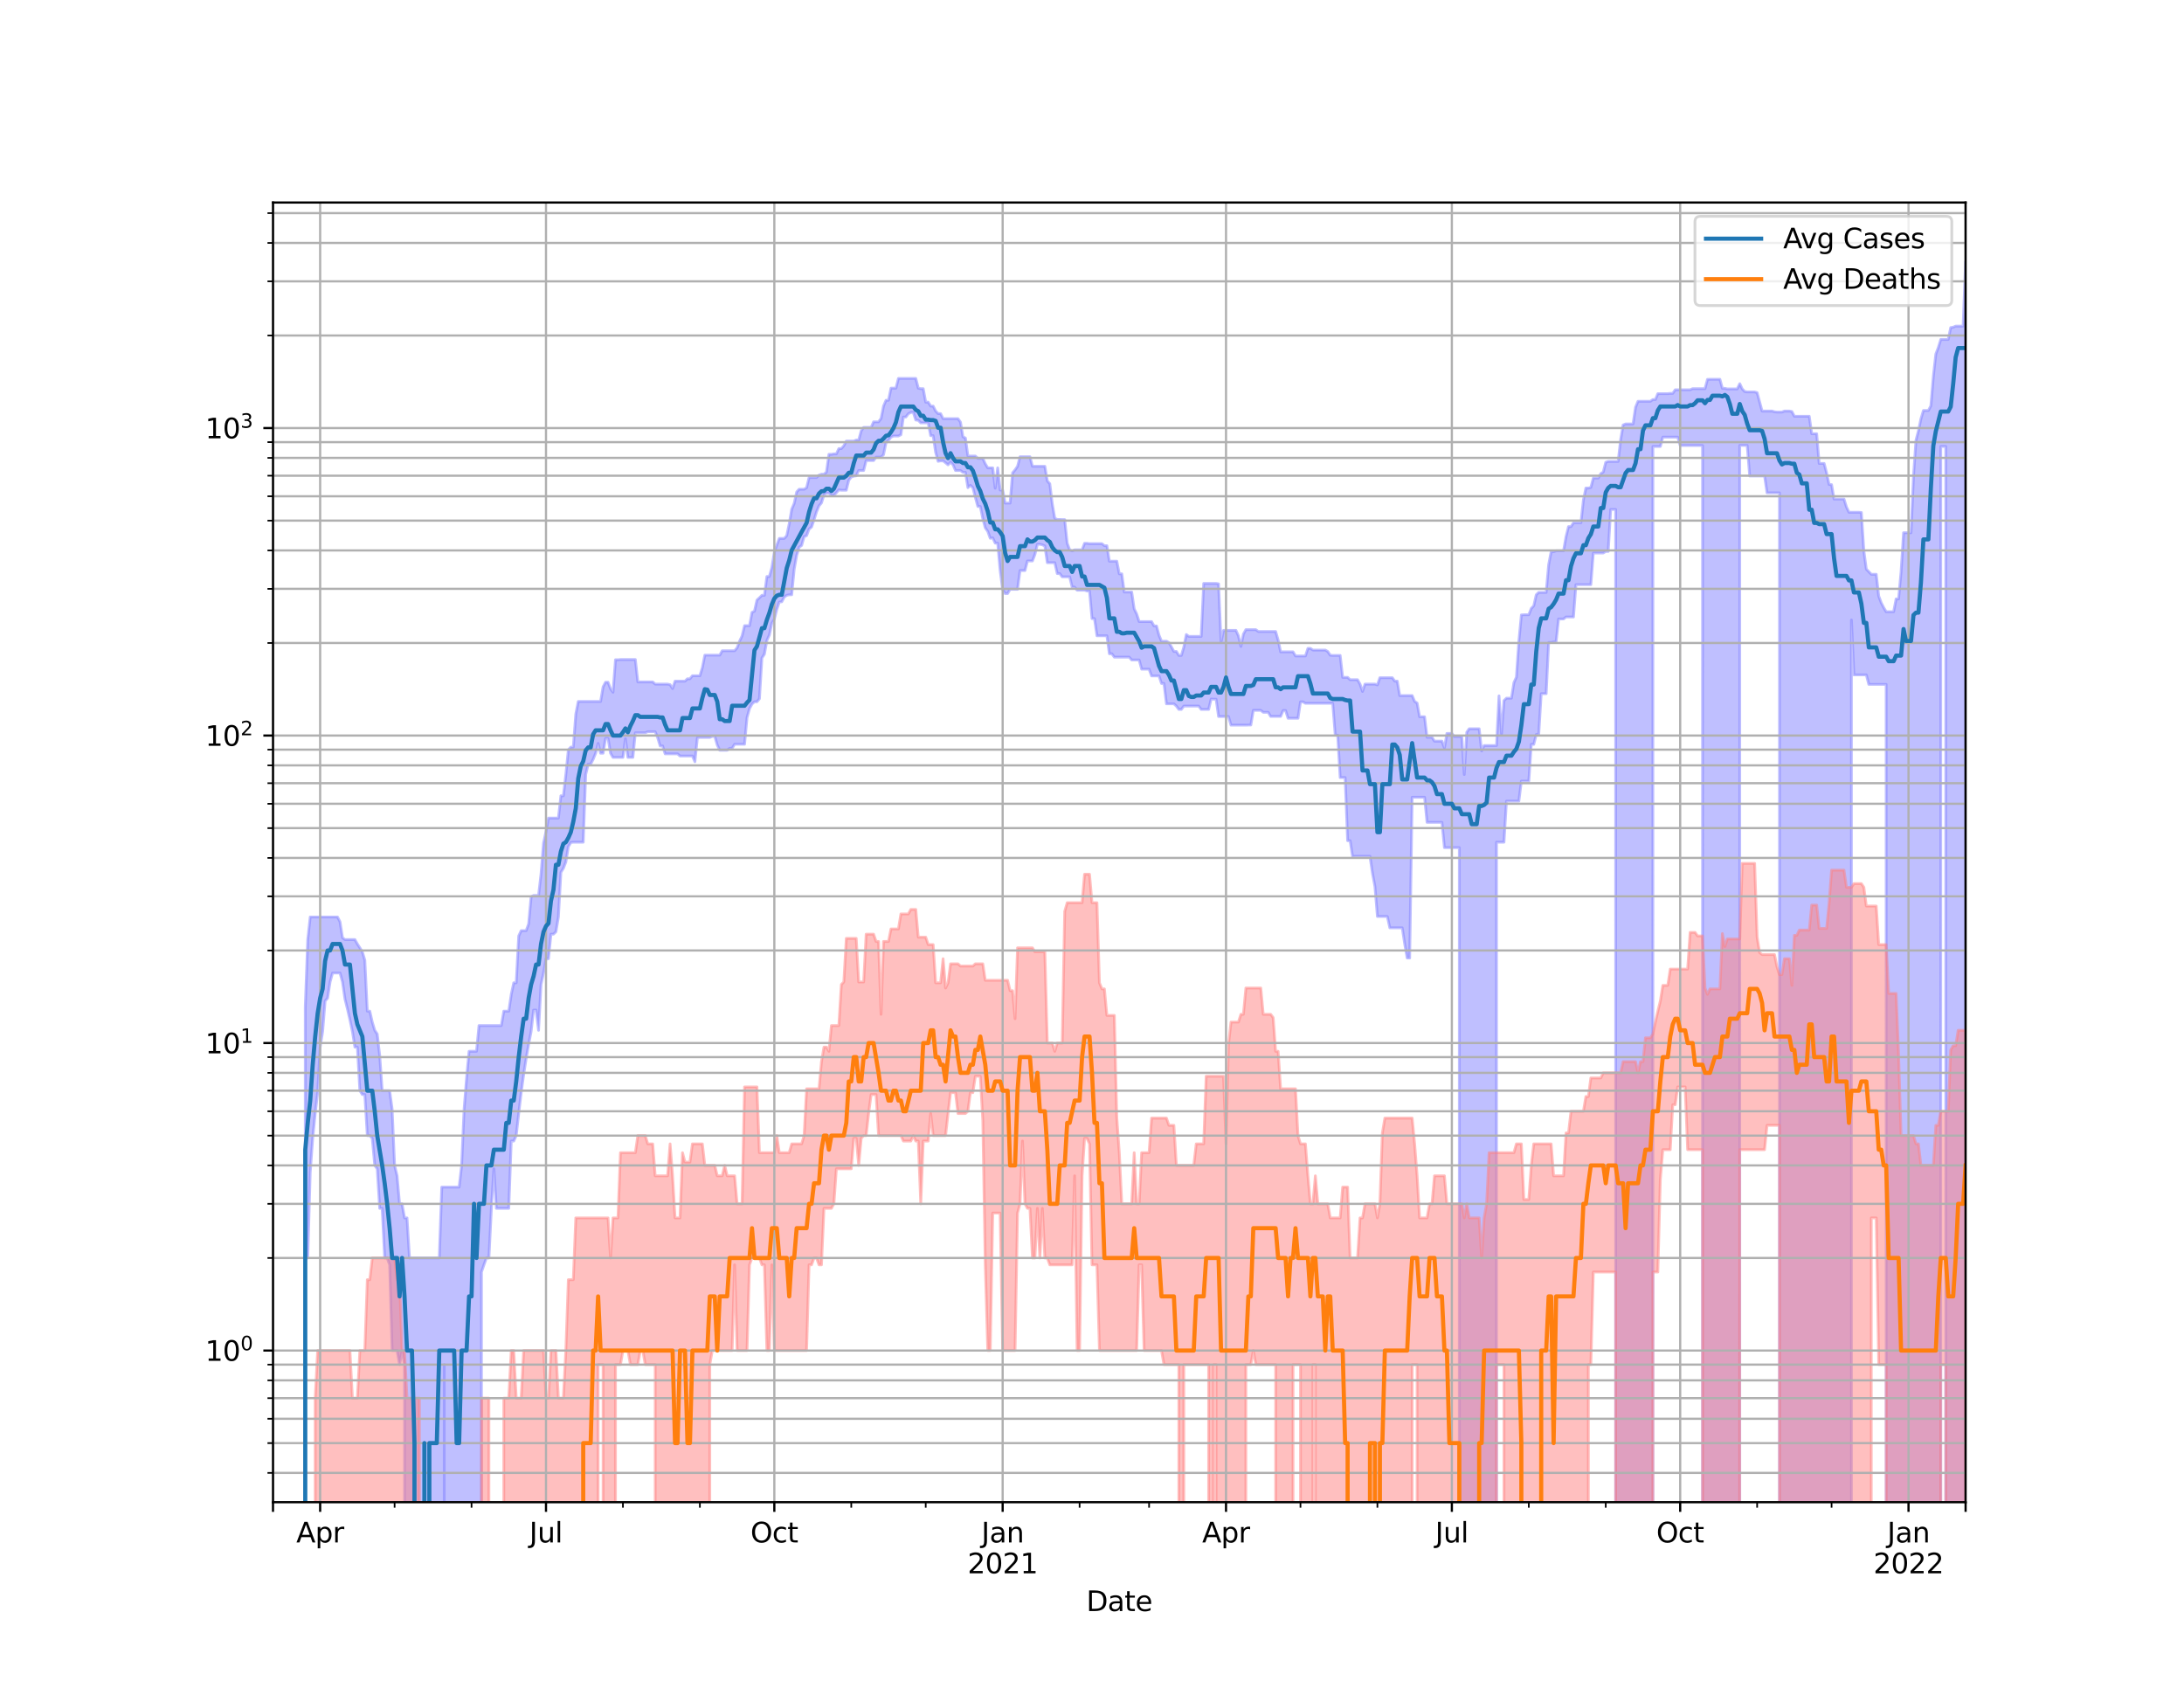 <?xml version="1.0" encoding="utf-8" standalone="no"?>
<!DOCTYPE svg PUBLIC "-//W3C//DTD SVG 1.1//EN"
  "http://www.w3.org/Graphics/SVG/1.1/DTD/svg11.dtd">
<svg height="612pt" version="1.1" viewBox="0 0 792 612" width="792pt" xmlns="http://www.w3.org/2000/svg" xmlns:xlink="http://www.w3.org/1999/xlink">
 <defs>
  <style type="text/css">*{stroke-linecap:butt;stroke-linejoin:round;}</style>
 </defs>
 <g id="figure_1">
  <g id="patch_1">
   <path d="M 0 612 
L 792 612 
L 792 0 
L 0 0 
z
" style="fill:#ffffff;"/>
  </g>
  <g id="axes_1">
   <g id="patch_2">
    <path d="M 99 544.68 
L 712.8 544.68 
L 712.8 73.44 
L 99 73.44 
z
" style="fill:#ffffff;"/>
   </g>
   <g id="PolyCollection_1">
    <path clip-path="url(#p68e2955192)" d="M 99 111984.411 
L 99 111984.411 
L 99.9 111984.411 
L 100.8 111984.411 
L 101.7 111984.411 
L 102.6 111984.411 
L 103.5 111984.411 
L 104.4 111984.411 
L 105.3 111984.411 
L 106.2 111984.411 
L 107.1 111984.411 
L 108 111984.411 
L 108.9 111984.411 
L 109.8 111984.411 
L 110.7 365.127 
L 111.6 340.689 
L 112.5 332.497 
L 113.4 332.497 
L 114.3 332.497 
L 115.2 332.497 
L 116.1 332.497 
L 117 332.497 
L 117.9 332.497 
L 118.8 332.497 
L 119.7 332.497 
L 120.6 332.497 
L 121.5 332.497 
L 122.4 332.497 
L 123.3 334.223 
L 124.2 340.024 
L 125.1 340.689 
L 126 340.689 
L 126.9 340.689 
L 127.8 340.689 
L 128.7 340.689 
L 129.6 342.276 
L 130.5 343.68 
L 131.4 345.125 
L 132.3 348.153 
L 133.2 366.628 
L 134.1 366.628 
L 135 370.6 
L 135.9 373.587 
L 136.8 374.926 
L 137.7 382.769 
L 138.6 395.473 
L 139.5 395.473 
L 140.4 395.473 
L 141.3 395.473 
L 142.2 402.137 
L 143.1 422.57 
L 144 426.345 
L 144.9 436.5 
L 145.8 436.5 
L 146.7 441.602 
L 147.6 441.602 
L 148.5 456.133 
L 149.4 456.133 
L 150.3 456.133 
L 151.2 456.133 
L 152.1 456.133 
L 153 456.133 
L 153.9 456.133 
L 154.8 456.133 
L 155.7 456.133 
L 156.6 456.133 
L 157.5 456.133 
L 158.4 456.133 
L 159.3 456.133 
L 160.2 430.44 
L 161.1 430.44 
L 162 430.44 
L 162.9 430.44 
L 163.8 430.44 
L 164.7 430.44 
L 165.6 430.44 
L 166.5 430.44 
L 167.4 422.57 
L 168.3 402.137 
L 169.2 390.858 
L 170.1 381.198 
L 171 381.198 
L 171.9 381.198 
L 172.8 381.198 
L 173.7 371.857 
L 174.6 371.857 
L 175.5 371.857 
L 176.4 371.857 
L 177.3 371.857 
L 178.2 371.857 
L 179.1 371.857 
L 180 371.857 
L 180.9 371.857 
L 181.8 371.857 
L 182.7 366.628 
L 183.6 366.628 
L 184.5 366.628 
L 185.4 360.545 
L 186.3 356.36 
L 187.2 356.36 
L 188.1 339.368 
L 189 337.452 
L 189.9 337.452 
L 190.8 337.452 
L 191.7 335.01 
L 192.6 325.167 
L 193.5 324.684 
L 194.4 324.684 
L 195.3 324.684 
L 196.2 316.854 
L 197.1 305.696 
L 198 301.546 
L 198.9 296.634 
L 199.8 296.634 
L 200.7 296.634 
L 201.6 296.634 
L 202.5 296.634 
L 203.4 288.545 
L 204.3 288.545 
L 205.2 280.831 
L 206.1 271.863 
L 207 270.903 
L 207.9 270.903 
L 208.8 258.94 
L 209.7 254.34 
L 210.6 254.34 
L 211.5 254.34 
L 212.4 254.34 
L 213.3 254.34 
L 214.2 254.34 
L 215.1 254.34 
L 216 254.34 
L 216.9 254.34 
L 217.8 254.34 
L 218.7 249.051 
L 219.6 247.365 
L 220.5 247.365 
L 221.4 249.762 
L 222.3 251.006 
L 223.2 239.224 
L 224.1 239.224 
L 225 239.142 
L 225.9 239.142 
L 226.8 239.142 
L 227.7 239.142 
L 228.6 239.142 
L 229.5 239.142 
L 230.4 239.142 
L 231.3 247.268 
L 232.2 247.268 
L 233.1 247.268 
L 234 247.268 
L 234.9 247.268 
L 235.8 247.268 
L 236.7 247.268 
L 237.6 248.052 
L 238.5 248.052 
L 239.4 248.052 
L 240.3 248.052 
L 241.2 248.052 
L 242.1 248.052 
L 243 248.25 
L 243.9 249.66 
L 244.8 246.977 
L 245.7 246.977 
L 246.6 246.977 
L 247.5 246.977 
L 248.4 246.977 
L 249.3 246.115 
L 250.2 246.115 
L 251.1 245.02 
L 252 245.02 
L 252.9 245.02 
L 253.8 245.02 
L 254.7 242.05 
L 255.6 237.551 
L 256.5 237.551 
L 257.4 237.551 
L 258.3 237.551 
L 259.2 237.551 
L 260.1 237.551 
L 261 237.551 
L 261.9 235.96 
L 262.8 235.96 
L 263.7 235.96 
L 264.6 235.96 
L 265.5 235.96 
L 266.4 235.96 
L 267.3 234.894 
L 268.2 232.495 
L 269.1 230.574 
L 270 226.863 
L 270.9 226.863 
L 271.8 226.863 
L 272.7 222.049 
L 273.6 221.59 
L 274.5 217.583 
L 275.4 216.748 
L 276.3 215.859 
L 277.2 215.859 
L 278.1 209.043 
L 279 209.043 
L 279.9 205.784 
L 280.8 200.239 
L 281.7 197.658 
L 282.6 195.231 
L 283.5 195.231 
L 284.4 195.231 
L 285.3 194.234 
L 286.2 189.922 
L 287.1 184.647 
L 288 182.542 
L 288.9 178.391 
L 289.8 177.393 
L 290.7 177.393 
L 291.6 177.393 
L 292.5 176.845 
L 293.4 173.152 
L 294.3 173.152 
L 295.2 173.152 
L 296.1 173.152 
L 297 172.276 
L 297.9 171.947 
L 298.8 171.947 
L 299.7 171.187 
L 300.6 164.739 
L 301.5 164.739 
L 302.4 164.58 
L 303.3 164.58 
L 304.2 162.662 
L 305.1 162.662 
L 306 161.629 
L 306.9 159.945 
L 307.8 159.945 
L 308.7 159.945 
L 309.6 159.945 
L 310.5 159.562 
L 311.4 159.562 
L 312.3 156.196 
L 313.2 154.981 
L 314.1 154.981 
L 315 154.981 
L 315.9 154.981 
L 316.8 152.956 
L 317.7 152.956 
L 318.6 152.956 
L 319.5 151.742 
L 320.4 147.223 
L 321.3 145.141 
L 322.2 145.141 
L 323.1 140.746 
L 324 140.746 
L 324.9 140.746 
L 325.8 137.211 
L 326.7 137.211 
L 327.6 137.211 
L 328.5 137.211 
L 329.4 137.211 
L 330.3 137.211 
L 331.2 137.211 
L 332.1 137.211 
L 333 140.746 
L 333.9 140.929 
L 334.8 140.929 
L 335.7 145.815 
L 336.6 145.815 
L 337.5 147.256 
L 338.4 147.256 
L 339.3 149.042 
L 340.2 149.976 
L 341.1 149.976 
L 342 151.805 
L 342.9 151.805 
L 343.8 151.805 
L 344.7 151.805 
L 345.6 151.805 
L 346.5 151.805 
L 347.4 151.805 
L 348.3 153.053 
L 349.2 158.374 
L 350.1 158.826 
L 351 165.356 
L 351.9 165.356 
L 352.8 165.356 
L 353.7 165.356 
L 354.6 166.193 
L 355.5 166.193 
L 356.4 166.193 
L 357.3 168.177 
L 358.2 169.642 
L 359.1 169.642 
L 360 169.642 
L 360.9 177.004 
L 361.8 169.642 
L 362.7 177.693 
L 363.6 177.693 
L 364.5 182.423 
L 365.4 182.423 
L 366.3 182.423 
L 367.2 171.43 
L 368.1 170.385 
L 369 169.072 
L 369.9 165.608 
L 370.8 165.608 
L 371.7 165.608 
L 372.6 165.608 
L 373.5 165.608 
L 374.4 169.072 
L 375.3 169.072 
L 376.2 169.072 
L 377.1 169.072 
L 378 169.072 
L 378.9 169.072 
L 379.8 174.395 
L 380.7 175.399 
L 381.6 182.73 
L 382.5 187.922 
L 383.4 188.352 
L 384.3 188.352 
L 385.2 188.409 
L 386.1 188.409 
L 387 196.919 
L 387.9 199.363 
L 388.8 199.775 
L 389.7 199.363 
L 390.6 199.363 
L 391.5 199.363 
L 392.4 199.363 
L 393.3 197 
L 394.2 197 
L 395.1 197.138 
L 396 197.138 
L 396.9 197.138 
L 397.8 197.138 
L 398.7 197.138 
L 399.6 197.138 
L 400.5 197.868 
L 401.4 197.868 
L 402.3 203.487 
L 403.2 203.487 
L 404.1 203.487 
L 405 203.487 
L 405.9 208.067 
L 406.8 208.067 
L 407.7 214.671 
L 408.6 214.671 
L 409.5 214.671 
L 410.4 214.671 
L 411.3 220.776 
L 412.2 222.611 
L 413.1 225.376 
L 414 225.376 
L 414.9 225.376 
L 415.8 225.376 
L 416.7 225.376 
L 417.6 225.376 
L 418.5 226.97 
L 419.4 226.97 
L 420.3 230.3 
L 421.2 232.495 
L 422.1 232.495 
L 423 232.495 
L 423.9 233.023 
L 424.8 234.544 
L 425.7 236.217 
L 426.6 236.217 
L 427.5 237.658 
L 428.4 237.658 
L 429.3 234.619 
L 430.2 230.072 
L 431.1 230.759 
L 432 230.759 
L 432.9 230.759 
L 433.8 230.759 
L 434.7 230.759 
L 435.6 230.759 
L 436.5 211.55 
L 437.4 211.55 
L 438.3 211.55 
L 439.2 211.55 
L 440.1 211.55 
L 441 211.55 
L 441.9 211.689 
L 442.8 232.806 
L 443.7 228.573 
L 444.6 228.573 
L 445.5 228.573 
L 446.4 228.573 
L 447.3 228.573 
L 448.2 228.573 
L 449.1 230.552 
L 450 234.395 
L 450.9 229.913 
L 451.8 228.309 
L 452.7 228.309 
L 453.6 228.309 
L 454.5 228.309 
L 455.4 228.309 
L 456.3 228.971 
L 457.2 228.971 
L 458.1 228.971 
L 459 228.971 
L 459.9 228.971 
L 460.8 228.971 
L 461.7 228.971 
L 462.6 228.971 
L 463.5 232.09 
L 464.4 236.347 
L 465.3 236.347 
L 466.2 236.347 
L 467.1 236.347 
L 468 236.347 
L 468.9 236.347 
L 469.8 237.844 
L 470.7 237.844 
L 471.6 237.844 
L 472.5 237.844 
L 473.4 237.844 
L 474.3 235.096 
L 475.2 235.096 
L 476.1 235.704 
L 477 235.704 
L 477.9 235.704 
L 478.8 235.704 
L 479.7 235.704 
L 480.6 235.704 
L 481.5 236.243 
L 482.4 237.578 
L 483.3 237.658 
L 484.2 237.658 
L 485.1 237.658 
L 486 237.658 
L 486.9 245.611 
L 487.8 245.611 
L 488.7 245.611 
L 489.6 246.465 
L 490.5 246.465 
L 491.4 246.465 
L 492.3 246.465 
L 493.2 248.052 
L 494.1 250.727 
L 495 248.052 
L 495.9 248.052 
L 496.8 248.052 
L 497.7 248.052 
L 498.6 248.052 
L 499.5 248.35 
L 500.4 245.737 
L 501.3 245.737 
L 502.2 245.737 
L 503.1 245.737 
L 504 245.737 
L 504.9 245.737 
L 505.8 246.977 
L 506.7 246.977 
L 507.6 252.212 
L 508.5 252.212 
L 509.4 252.212 
L 510.3 252.212 
L 511.2 252.212 
L 512.1 252.212 
L 513 254.34 
L 513.9 254.906 
L 514.8 259.898 
L 515.7 259.898 
L 516.6 259.898 
L 517.5 267.341 
L 518.4 267.341 
L 519.3 267.341 
L 520.2 268.734 
L 521.1 268.734 
L 522 268.734 
L 522.9 268.734 
L 523.8 271.221 
L 524.7 265.939 
L 525.6 265.939 
L 526.5 265.939 
L 527.4 267.096 
L 528.3 267.096 
L 529.2 267.096 
L 530.1 267.096 
L 531 280.831 
L 531.9 265.512 
L 532.8 264.253 
L 533.7 264.253 
L 534.6 264.253 
L 535.5 264.253 
L 536.4 264.253 
L 537.3 272.296 
L 538.2 270.326 
L 539.1 270.326 
L 540 270.326 
L 540.9 270.326 
L 541.8 270.326 
L 542.7 270.326 
L 543.6 252.319 
L 544.5 266.226 
L 545.4 254.04 
L 546.3 253.154 
L 547.2 253.154 
L 548.1 253.154 
L 549 247.496 
L 549.9 245.549 
L 550.8 232.447 
L 551.7 222.963 
L 552.6 222.904 
L 553.5 222.904 
L 554.4 222.904 
L 555.3 220.608 
L 556.2 219.664 
L 557.1 215.656 
L 558 214.803 
L 558.9 214.803 
L 559.8 214.803 
L 560.7 214.803 
L 561.6 204.723 
L 562.5 200.055 
L 563.4 200.055 
L 564.3 199.726 
L 565.2 199.726 
L 566.1 199.726 
L 567 199.726 
L 567.9 194.593 
L 568.8 190.945 
L 569.7 190.945 
L 570.6 189.557 
L 571.5 189.557 
L 572.4 189.557 
L 573.3 189.557 
L 574.2 181.265 
L 575.1 176.966 
L 576 176.966 
L 576.9 176.739 
L 577.8 173.342 
L 578.7 173.342 
L 579.6 173.342 
L 580.5 171.735 
L 581.4 171.166 
L 582.3 167.63 
L 583.2 167.312 
L 584.1 167.312 
L 585 167.312 
L 585.9 167.312 
L 586.8 167.312 
L 587.7 159.44 
L 588.6 154.097 
L 589.5 153.73 
L 590.4 153.73 
L 591.3 153.73 
L 592.2 153.73 
L 593.1 147.689 
L 594 145.501 
L 594.9 145.501 
L 595.8 145.501 
L 596.7 145.501 
L 597.6 145.501 
L 598.5 145.501 
L 599.4 144.859 
L 600.3 144.894 
L 601.2 142.733 
L 602.1 142.733 
L 603 142.733 
L 603.9 142.733 
L 604.8 142.733 
L 605.7 142.643 
L 606.6 142.643 
L 607.5 141.338 
L 608.4 141.338 
L 609.3 141.338 
L 610.2 141.338 
L 611.1 141.338 
L 612 141.338 
L 612.9 141.338 
L 613.8 140.926 
L 614.7 140.926 
L 615.6 140.926 
L 616.5 140.926 
L 617.4 140.926 
L 618.3 140.926 
L 619.2 137.549 
L 620.1 137.529 
L 621 137.529 
L 621.9 137.529 
L 622.8 137.529 
L 623.7 137.529 
L 624.6 140.81 
L 625.5 140.81 
L 626.4 141.016 
L 627.3 141.016 
L 628.2 141.016 
L 629.1 141.016 
L 630 141.016 
L 630.9 139.132 
L 631.8 141.016 
L 632.7 141.968 
L 633.6 142.112 
L 634.5 142.112 
L 635.4 142.112 
L 636.3 142.112 
L 637.2 142.378 
L 638.1 145.699 
L 639 149.042 
L 639.9 149.042 
L 640.8 149.042 
L 641.7 149.042 
L 642.6 149.042 
L 643.5 149.316 
L 644.4 149.419 
L 645.3 149.419 
L 646.2 149.419 
L 647.1 149.042 
L 648 149.042 
L 648.9 149.042 
L 649.8 149.209 
L 650.7 150.929 
L 651.6 150.929 
L 652.5 150.929 
L 653.4 150.929 
L 654.3 150.929 
L 655.2 150.929 
L 656.1 150.929 
L 657 157.275 
L 657.9 157.275 
L 658.8 157.275 
L 659.7 168.045 
L 660.6 168.045 
L 661.5 168.045 
L 662.4 171.511 
L 663.3 175.656 
L 664.2 175.723 
L 665.1 180.951 
L 666 180.951 
L 666.9 180.951 
L 667.8 180.951 
L 668.7 180.951 
L 669.6 183.845 
L 670.5 185.745 
L 671.4 185.745 
L 672.3 185.745 
L 673.2 185.745 
L 674.1 185.745 
L 675 185.827 
L 675.9 199.726 
L 676.8 206.366 
L 677.7 207.294 
L 678.6 208.24 
L 679.5 208.24 
L 680.4 208.24 
L 681.3 216.131 
L 682.2 218.559 
L 683.1 220.31 
L 684 221.819 
L 684.9 221.819 
L 685.8 221.819 
L 686.7 221.819 
L 687.6 217.164 
L 688.5 217.164 
L 689.4 207.28 
L 690.3 193.162 
L 691.2 193.162 
L 692.1 193.162 
L 693 193.162 
L 693.9 172.775 
L 694.8 159.631 
L 695.7 156.196 
L 696.6 151.855 
L 697.5 148.847 
L 698.4 148.847 
L 699.3 148.847 
L 700.2 147.174 
L 701.1 136.492 
L 702 128.362 
L 702.9 126.038 
L 703.8 123.082 
L 704.7 123.082 
L 705.6 123.082 
L 706.5 123.082 
L 707.4 118.78 
L 708.3 118.636 
L 709.2 118.249 
L 710.1 118.249 
L 711 118.249 
L 711.9 118.249 
L 712.8 94.86 
L 712.8 111984.411 
L 712.8 111984.411 
L 711.9 111984.411 
L 711 111984.411 
L 710.1 111984.411 
L 709.2 111984.411 
L 708.3 111984.411 
L 707.4 111984.411 
L 706.5 111984.411 
L 705.6 161.889 
L 704.7 161.889 
L 703.8 161.889 
L 702.9 111984.411 
L 702 111984.411 
L 701.1 111984.411 
L 700.2 111984.411 
L 699.3 111984.411 
L 698.4 111984.411 
L 697.5 111984.411 
L 696.6 111984.411 
L 695.7 111984.411 
L 694.8 111984.411 
L 693.9 111984.411 
L 693 111984.411 
L 692.1 111984.411 
L 691.2 111984.411 
L 690.3 111984.411 
L 689.4 111984.411 
L 688.5 111984.411 
L 687.6 111984.411 
L 686.7 111984.411 
L 685.8 111984.411 
L 684.9 111984.411 
L 684 248.151 
L 683.1 248.151 
L 682.2 248.151 
L 681.3 248.151 
L 680.4 248.151 
L 679.5 248.151 
L 678.6 248.151 
L 677.7 248.151 
L 676.8 244.712 
L 675.9 244.712 
L 675 244.712 
L 674.1 244.712 
L 673.2 244.712 
L 672.3 244.712 
L 671.4 224.802 
L 670.5 111984.411 
L 669.6 111984.411 
L 668.7 111984.411 
L 667.8 111984.411 
L 666.9 111984.411 
L 666 111984.411 
L 665.1 111984.411 
L 664.2 111984.411 
L 663.3 111984.411 
L 662.4 111984.411 
L 661.5 111984.411 
L 660.6 111984.411 
L 659.7 111984.411 
L 658.8 111984.411 
L 657.9 111984.411 
L 657 111984.411 
L 656.1 111984.411 
L 655.2 111984.411 
L 654.3 111984.411 
L 653.4 111984.411 
L 652.5 111984.411 
L 651.6 111984.411 
L 650.7 111984.411 
L 649.8 111984.411 
L 648.9 111984.411 
L 648 111984.411 
L 647.1 111984.411 
L 646.2 111984.411 
L 645.3 178.705 
L 644.4 178.705 
L 643.5 178.705 
L 642.6 178.705 
L 641.7 178.705 
L 640.8 178.705 
L 639.9 172.594 
L 639 172.594 
L 638.1 172.594 
L 637.2 172.594 
L 636.3 172.594 
L 635.4 172.594 
L 634.5 172.594 
L 633.6 161.491 
L 632.7 161.491 
L 631.8 161.491 
L 630.9 161.491 
L 630 111984.411 
L 629.1 111984.411 
L 628.2 111984.411 
L 627.3 111984.411 
L 626.4 111984.411 
L 625.5 111984.411 
L 624.6 111984.411 
L 623.7 111984.411 
L 622.8 111984.411 
L 621.9 111984.411 
L 621 111984.411 
L 620.1 111984.411 
L 619.2 111984.411 
L 618.3 111984.411 
L 617.4 161.54 
L 616.5 161.54 
L 615.6 161.54 
L 614.7 161.54 
L 613.8 161.54 
L 612.9 161.54 
L 612 161.54 
L 611.1 161.54 
L 610.2 161.54 
L 609.3 161.54 
L 608.4 158.508 
L 607.5 158.508 
L 606.6 158.508 
L 605.7 158.508 
L 604.8 158.508 
L 603.9 158.508 
L 603 158.508 
L 602.1 161.889 
L 601.2 161.889 
L 600.3 161.889 
L 599.4 161.889 
L 598.5 111984.411 
L 597.6 111984.411 
L 596.7 111984.411 
L 595.8 111984.411 
L 594.9 111984.411 
L 594 111984.411 
L 593.1 111984.411 
L 592.2 111984.411 
L 591.3 111984.411 
L 590.4 111984.411 
L 589.5 111984.411 
L 588.6 111984.411 
L 587.7 111984.411 
L 586.8 111984.411 
L 585.9 184.728 
L 585 184.728 
L 584.1 184.728 
L 583.2 199.958 
L 582.3 199.958 
L 581.4 200.51 
L 580.5 200.51 
L 579.6 200.51 
L 578.7 200.51 
L 577.8 200.51 
L 576.9 211.986 
L 576 211.986 
L 575.1 211.986 
L 574.2 211.986 
L 573.3 211.986 
L 572.4 211.986 
L 571.5 211.986 
L 570.6 223.714 
L 569.7 223.714 
L 568.8 223.714 
L 567.9 223.714 
L 567 224.437 
L 566.1 224.437 
L 565.2 224.437 
L 564.3 232.758 
L 563.4 232.758 
L 562.5 232.975 
L 561.6 232.975 
L 560.7 251.534 
L 559.8 251.534 
L 558.9 251.534 
L 558 266.321 
L 557.1 266.321 
L 556.2 269.91 
L 555.3 269.91 
L 554.4 283.223 
L 553.5 283.223 
L 552.6 283.223 
L 551.7 283.223 
L 550.8 290.483 
L 549.9 290.483 
L 549 290.483 
L 548.1 290.483 
L 547.2 290.483 
L 546.3 290.483 
L 545.4 305.372 
L 544.5 305.372 
L 543.6 305.372 
L 542.7 305.372 
L 541.8 111984.411 
L 540.9 111984.411 
L 540 111984.411 
L 539.1 111984.411 
L 538.2 111984.411 
L 537.3 111984.411 
L 536.4 111984.411 
L 535.5 111984.411 
L 534.6 111984.411 
L 533.7 111984.411 
L 532.8 111984.411 
L 531.9 111984.411 
L 531 111984.411 
L 530.1 111984.411 
L 529.2 307.349 
L 528.3 307.349 
L 527.4 307.349 
L 526.5 307.349 
L 525.6 307.349 
L 524.7 307.349 
L 523.8 307.349 
L 522.9 298.186 
L 522 298.186 
L 521.1 298.186 
L 520.2 298.186 
L 519.3 298.186 
L 518.4 298.186 
L 517.5 298.186 
L 516.6 289.08 
L 515.7 289.08 
L 514.8 289.08 
L 513.9 289.08 
L 513 289.08 
L 512.1 289.08 
L 511.2 347.378 
L 510.3 347.378 
L 509.4 342.276 
L 508.5 336.42 
L 507.6 336.42 
L 506.7 336.42 
L 505.8 336.42 
L 504.9 336.42 
L 504 336.42 
L 503.1 332.309 
L 502.2 332.309 
L 501.3 332.309 
L 500.4 332.309 
L 499.5 332.309 
L 498.6 321.429 
L 497.7 316.582 
L 496.8 310.474 
L 495.9 310.474 
L 495 310.474 
L 494.1 310.474 
L 493.2 310.474 
L 492.3 310.474 
L 491.4 310.474 
L 490.5 310.594 
L 489.6 304.837 
L 488.7 304.837 
L 487.8 281.946 
L 486.9 281.946 
L 486 281.946 
L 485.1 266.562 
L 484.2 266.562 
L 483.3 255.02 
L 482.4 255.02 
L 481.5 255.02 
L 480.6 255.02 
L 479.7 255.02 
L 478.8 255.02 
L 477.9 255.02 
L 477 255.02 
L 476.1 255.02 
L 475.2 255.02 
L 474.3 255.02 
L 473.4 255.02 
L 472.5 254.49 
L 471.6 254.49 
L 470.7 260.448 
L 469.8 260.448 
L 468.9 260.448 
L 468 260.448 
L 467.1 260.448 
L 466.2 257.638 
L 465.3 257.638 
L 464.4 259.772 
L 463.5 259.772 
L 462.6 259.772 
L 461.7 259.772 
L 460.8 259.772 
L 459.9 258.284 
L 459 258.284 
L 458.1 258.284 
L 457.2 257.557 
L 456.3 257.557 
L 455.4 257.557 
L 454.5 257.557 
L 453.6 262.891 
L 452.7 262.891 
L 451.8 262.936 
L 450.9 262.936 
L 450 262.936 
L 449.1 262.936 
L 448.2 262.936 
L 447.3 262.936 
L 446.4 262.936 
L 445.5 259.814 
L 444.6 259.814 
L 443.7 259.814 
L 442.8 259.814 
L 441.9 259.814 
L 441 253.521 
L 440.1 253.521 
L 439.2 253.448 
L 438.3 257.238 
L 437.4 257.238 
L 436.5 257.238 
L 435.6 257.238 
L 434.7 256.019 
L 433.8 256.019 
L 432.9 256.019 
L 432 256.019 
L 431.1 256.019 
L 430.2 256.019 
L 429.3 256.019 
L 428.4 257.238 
L 427.5 257.238 
L 426.6 256.019 
L 425.7 255.21 
L 424.8 255.21 
L 423.9 255.21 
L 423 255.21 
L 422.1 247.822 
L 421.2 247.822 
L 420.3 245.082 
L 419.4 245.082 
L 418.5 245.082 
L 417.6 245.082 
L 416.7 242.635 
L 415.8 242.635 
L 414.9 242.635 
L 414 242.635 
L 413.1 239.306 
L 412.2 239.306 
L 411.3 239.306 
L 410.4 239.306 
L 409.5 238.273 
L 408.6 238.273 
L 407.7 238.273 
L 406.8 238.273 
L 405.9 238.273 
L 405 238.273 
L 404.1 238.273 
L 403.2 237.05 
L 402.3 237.05 
L 401.4 230.529 
L 400.5 230.529 
L 399.6 230.529 
L 398.7 230.529 
L 397.8 230.529 
L 396.9 224.296 
L 396 224.296 
L 395.1 214.292 
L 394.2 214.292 
L 393.3 213.997 
L 392.4 213.997 
L 391.5 213.997 
L 390.6 213.997 
L 389.7 212.885 
L 388.8 212.885 
L 387.9 209.161 
L 387 209.161 
L 386.1 209.161 
L 385.2 209.161 
L 384.3 207.966 
L 383.4 207.966 
L 382.5 204.028 
L 381.6 204.028 
L 380.7 204.028 
L 379.8 204.028 
L 378.9 197.974 
L 378 197.565 
L 377.1 197.357 
L 376.2 197.357 
L 375.3 201.031 
L 374.4 203.395 
L 373.5 203.395 
L 372.6 203.395 
L 371.7 206.87 
L 370.8 206.87 
L 369.9 206.87 
L 369 213.672 
L 368.1 213.672 
L 367.2 213.672 
L 366.3 213.672 
L 365.4 215.219 
L 364.5 215.219 
L 363.6 213.737 
L 362.7 206.87 
L 361.8 196.942 
L 360.9 196.942 
L 360 195.021 
L 359.1 195.175 
L 358.2 192.677 
L 357.3 191.392 
L 356.4 188.064 
L 355.5 183.635 
L 354.6 183.635 
L 353.7 180.377 
L 352.8 176.823 
L 351.9 175.982 
L 351 176.823 
L 350.1 171.267 
L 349.2 171.267 
L 348.3 170.598 
L 347.4 170.598 
L 346.5 170.598 
L 345.6 168.533 
L 344.7 167.574 
L 343.8 168.546 
L 342.9 167.805 
L 342 167.101 
L 341.1 167.101 
L 340.2 167.275 
L 339.3 164.031 
L 338.4 157.967 
L 337.5 157.967 
L 336.6 153.327 
L 335.7 153.327 
L 334.8 153.327 
L 333.9 153.327 
L 333 152.4 
L 332.1 152.304 
L 331.2 149.548 
L 330.3 149.552 
L 329.4 150.024 
L 328.5 151.213 
L 327.6 151.213 
L 326.7 157.64 
L 325.8 158.09 
L 324.9 158.09 
L 324 158.09 
L 323.1 158.534 
L 322.2 159.662 
L 321.3 160.492 
L 320.4 164.893 
L 319.5 165.752 
L 318.6 165.752 
L 317.7 165.752 
L 316.8 166.99 
L 315.9 166.99 
L 315 166.99 
L 314.1 166.99 
L 313.2 170.591 
L 312.3 170.591 
L 311.4 170.591 
L 310.5 172.525 
L 309.6 172.65 
L 308.7 172.984 
L 307.8 174.123 
L 306.9 177.754 
L 306 177.754 
L 305.1 177.754 
L 304.2 177.616 
L 303.3 178.65 
L 302.4 179.634 
L 301.5 179.634 
L 300.6 178.791 
L 299.7 178.791 
L 298.8 179.45 
L 297.9 182.355 
L 297 183.41 
L 296.1 185.599 
L 295.2 188.477 
L 294.3 191.107 
L 293.4 191.834 
L 292.5 194.212 
L 291.6 194.615 
L 290.7 197.787 
L 289.8 198.421 
L 288.9 201.369 
L 288 206.422 
L 287.1 215.656 
L 286.2 215.656 
L 285.3 215.859 
L 284.4 216.473 
L 283.5 218.202 
L 282.6 218.309 
L 281.7 220.945 
L 280.8 224.498 
L 279.9 225.978 
L 279 230.254 
L 278.1 232.233 
L 277.2 237.208 
L 276.3 238.57 
L 275.4 253.374 
L 274.5 254.452 
L 273.6 254.452 
L 272.7 255.286 
L 271.8 256.92 
L 270.9 260.193 
L 270 269.858 
L 269.1 269.858 
L 268.2 269.858 
L 267.3 269.858 
L 266.4 269.858 
L 265.5 271.327 
L 264.6 271.327 
L 263.7 272.025 
L 262.8 272.025 
L 261.9 272.025 
L 261 272.025 
L 260.1 270.117 
L 259.2 266.999 
L 258.3 266.999 
L 257.4 267.39 
L 256.5 267.39 
L 255.6 267.39 
L 254.7 267.39 
L 253.8 267.39 
L 252.9 267.488 
L 252 276.199 
L 251.1 274.123 
L 250.2 274.123 
L 249.3 274.123 
L 248.4 274.123 
L 247.5 274.123 
L 246.6 274.123 
L 245.7 273.339 
L 244.8 273.339 
L 243.9 273.339 
L 243 273.339 
L 242.1 273.339 
L 241.2 273.339 
L 240.3 270.482 
L 239.4 270.482 
L 238.5 267.488 
L 237.6 265.323 
L 236.7 265.323 
L 235.8 265.323 
L 234.9 265.323 
L 234 265.701 
L 233.1 265.701 
L 232.2 265.701 
L 231.3 265.701 
L 230.4 265.701 
L 229.5 274.634 
L 228.6 274.634 
L 227.7 274.634 
L 226.8 267.884 
L 225.9 274.634 
L 225 274.634 
L 224.1 274.634 
L 223.2 274.634 
L 222.3 274.634 
L 221.4 273.118 
L 220.5 267.735 
L 219.6 267.735 
L 218.7 273.118 
L 217.8 273.118 
L 216.9 269.549 
L 216 273.118 
L 215.1 275.323 
L 214.2 277.09 
L 213.3 277.09 
L 212.4 280.831 
L 211.5 305.372 
L 210.6 305.372 
L 209.7 305.372 
L 208.8 305.372 
L 207.9 305.372 
L 207 305.48 
L 206.1 307.014 
L 205.2 312.55 
L 204.3 314.851 
L 203.4 316.312 
L 202.5 332.497 
L 201.6 337.871 
L 200.7 338.721 
L 199.8 338.721 
L 198.9 347.635 
L 198 347.635 
L 197.1 352.794 
L 196.2 356.981 
L 195.3 373.587 
L 194.4 366.249 
L 193.5 366.249 
L 192.6 374.029 
L 191.7 378.689 
L 190.8 383.845 
L 189.9 389.616 
L 189 396.17 
L 188.1 403.751 
L 187.2 411.765 
L 186.3 413.742 
L 185.4 413.742 
L 184.5 438.142 
L 183.6 438.142 
L 182.7 438.142 
L 181.8 438.142 
L 180.9 438.142 
L 180 438.142 
L 179.1 423.796 
L 178.2 438.142 
L 177.3 456.133 
L 176.4 456.133 
L 175.5 458.617 
L 174.6 461.235 
L 173.7 111984.411 
L 172.8 111984.411 
L 171.9 111984.411 
L 171 111984.411 
L 170.1 111984.411 
L 169.2 111984.411 
L 168.3 111984.411 
L 167.4 111984.411 
L 166.5 111984.411 
L 165.6 111984.411 
L 164.7 111984.411 
L 163.8 111984.411 
L 162.9 111984.411 
L 162 111984.411 
L 161.1 494.798 
L 160.2 111984.411 
L 159.3 111984.411 
L 158.4 111984.411 
L 157.5 111984.411 
L 156.6 111984.411 
L 155.7 111984.411 
L 154.8 111984.411 
L 153.9 111984.411 
L 153 111984.411 
L 152.1 111984.411 
L 151.2 111984.411 
L 150.3 111984.411 
L 149.4 111984.411 
L 148.5 111984.411 
L 147.6 111984.411 
L 146.7 494.798 
L 145.8 489.697 
L 144.9 494.798 
L 144 489.697 
L 143.1 489.697 
L 142.2 489.697 
L 141.3 458.617 
L 140.4 456.133 
L 139.5 456.133 
L 138.6 438.142 
L 137.7 438.142 
L 136.8 423.796 
L 135.9 422.57 
L 135 412.744 
L 134.1 411.765 
L 133.2 411.765 
L 132.3 396.876 
L 131.4 396.876 
L 130.5 395.473 
L 129.6 379.677 
L 128.7 379.677 
L 127.8 374.029 
L 126.9 369.779 
L 126 365.872 
L 125.1 362.257 
L 124.2 356.053 
L 123.3 352.794 
L 122.4 352.794 
L 121.5 352.794 
L 120.6 352.794 
L 119.7 356.053 
L 118.8 361.91 
L 117.9 362.958 
L 117 374.029 
L 116.1 379.677 
L 115.2 396.17 
L 114.3 403.751 
L 113.4 412.744 
L 112.5 425.054 
L 111.6 456.133 
L 110.7 456.133 
L 109.8 111984.411 
L 108.9 111984.411 
L 108 111984.411 
L 107.1 111984.411 
L 106.2 111984.411 
L 105.3 111984.411 
L 104.4 111984.411 
L 103.5 111984.411 
L 102.6 111984.411 
L 101.7 111984.411 
L 100.8 111984.411 
L 99.9 111984.411 
L 99 111984.411 
z
" style="fill:#8080ff;fill-opacity:0.5;stroke:#8080ff;stroke-opacity:0.5;"/>
   </g>
   <g id="PolyCollection_2">
    <path clip-path="url(#p68e2955192)" d="M 99 111984.411 
L 99 111984.411 
L 99.9 111984.411 
L 100.8 111984.411 
L 101.7 111984.411 
L 102.6 111984.411 
L 103.5 111984.411 
L 104.4 111984.411 
L 105.3 111984.411 
L 106.2 111984.411 
L 107.1 111984.411 
L 108 111984.411 
L 108.9 111984.411 
L 109.8 111984.411 
L 110.7 111984.411 
L 111.6 111984.411 
L 112.5 111984.411 
L 113.4 111984.411 
L 114.3 506.967 
L 115.2 489.697 
L 116.1 489.697 
L 117 489.697 
L 117.9 489.697 
L 118.8 489.697 
L 119.7 489.697 
L 120.6 489.697 
L 121.5 489.697 
L 122.4 489.697 
L 123.3 489.697 
L 124.2 489.697 
L 125.1 489.697 
L 126 489.697 
L 126.9 489.697 
L 127.8 506.967 
L 128.7 506.967 
L 129.6 506.967 
L 130.5 489.697 
L 131.4 489.697 
L 132.3 489.697 
L 133.2 464.003 
L 134.1 464.003 
L 135 456.133 
L 135.9 456.133 
L 136.8 456.133 
L 137.7 456.133 
L 138.6 456.133 
L 139.5 456.133 
L 140.4 456.133 
L 141.3 456.133 
L 142.2 456.133 
L 143.1 456.133 
L 144 464.003 
L 144.9 464.003 
L 145.8 489.697 
L 146.7 489.697 
L 147.6 506.967 
L 148.5 506.967 
L 149.4 506.967 
L 150.3 506.967 
L 151.2 506.967 
L 152.1 506.967 
L 153 111984.411 
L 153.9 111984.411 
L 154.8 111984.411 
L 155.7 111984.411 
L 156.6 111984.411 
L 157.5 111984.411 
L 158.4 111984.411 
L 159.3 111984.411 
L 160.2 111984.411 
L 161.1 111984.411 
L 162 111984.411 
L 162.9 111984.411 
L 163.8 111984.411 
L 164.7 111984.411 
L 165.6 111984.411 
L 166.5 111984.411 
L 167.4 111984.411 
L 168.3 111984.411 
L 169.2 111984.411 
L 170.1 111984.411 
L 171 111984.411 
L 171.9 111984.411 
L 172.8 111984.411 
L 173.7 111984.411 
L 174.6 506.967 
L 175.5 506.967 
L 176.4 506.967 
L 177.3 506.967 
L 178.2 111984.411 
L 179.1 111984.411 
L 180 111984.411 
L 180.9 111984.411 
L 181.8 111984.411 
L 182.7 506.967 
L 183.6 506.967 
L 184.5 506.967 
L 185.4 489.697 
L 186.3 489.697 
L 187.2 506.967 
L 188.1 506.967 
L 189 506.967 
L 189.9 489.697 
L 190.8 489.697 
L 191.7 489.697 
L 192.6 489.697 
L 193.5 489.697 
L 194.4 489.697 
L 195.3 489.697 
L 196.2 489.697 
L 197.1 489.697 
L 198 506.967 
L 198.9 506.967 
L 199.8 489.697 
L 200.7 489.697 
L 201.6 489.697 
L 202.5 506.967 
L 203.4 506.967 
L 204.3 506.967 
L 205.2 489.697 
L 206.1 464.003 
L 207 464.003 
L 207.9 464.003 
L 208.8 441.602 
L 209.7 441.602 
L 210.6 441.602 
L 211.5 441.602 
L 212.4 441.602 
L 213.3 441.602 
L 214.2 441.602 
L 215.1 441.602 
L 216 441.602 
L 216.9 441.602 
L 217.8 441.602 
L 218.7 441.602 
L 219.6 441.602 
L 220.5 441.602 
L 221.4 456.133 
L 222.3 441.602 
L 223.2 441.602 
L 224.1 441.602 
L 225 417.955 
L 225.9 417.955 
L 226.8 417.955 
L 227.7 417.955 
L 228.6 417.955 
L 229.5 417.955 
L 230.4 417.955 
L 231.3 411.765 
L 232.2 411.765 
L 233.1 411.765 
L 234 411.765 
L 234.9 414.761 
L 235.8 414.761 
L 236.7 414.761 
L 237.6 426.345 
L 238.5 426.345 
L 239.4 426.345 
L 240.3 426.345 
L 241.2 426.345 
L 242.1 426.345 
L 243 414.761 
L 243.9 426.345 
L 244.8 441.602 
L 245.7 441.602 
L 246.6 441.602 
L 247.5 417.955 
L 248.4 421.375 
L 249.3 421.375 
L 250.2 421.375 
L 251.1 414.761 
L 252 414.761 
L 252.9 414.761 
L 253.8 414.761 
L 254.7 414.761 
L 255.6 422.57 
L 256.5 422.57 
L 257.4 422.57 
L 258.3 422.57 
L 259.2 422.57 
L 260.1 426.345 
L 261 426.345 
L 261.9 426.345 
L 262.8 422.57 
L 263.7 426.345 
L 264.6 426.345 
L 265.5 426.345 
L 266.4 426.345 
L 267.3 436.5 
L 268.2 436.5 
L 269.1 436.5 
L 270 394.109 
L 270.9 394.109 
L 271.8 394.109 
L 272.7 394.109 
L 273.6 394.109 
L 274.5 394.109 
L 275.4 417.955 
L 276.3 417.955 
L 277.2 417.955 
L 278.1 417.955 
L 279 417.955 
L 279.9 417.955 
L 280.8 417.955 
L 281.7 411.765 
L 282.6 417.955 
L 283.5 417.955 
L 284.4 417.955 
L 285.3 417.955 
L 286.2 417.955 
L 287.1 414.761 
L 288 414.761 
L 288.9 414.761 
L 289.8 414.761 
L 290.7 414.761 
L 291.6 411.765 
L 292.5 394.786 
L 293.4 394.786 
L 294.3 394.786 
L 295.2 394.786 
L 296.1 394.786 
L 297 394.786 
L 297.9 384.945 
L 298.8 379.677 
L 299.7 379.677 
L 300.6 381.198 
L 301.5 371.857 
L 302.4 371.857 
L 303.3 371.857 
L 304.2 371.857 
L 305.1 356.981 
L 306 356.053 
L 306.9 340.244 
L 307.8 340.244 
L 308.7 340.244 
L 309.6 340.244 
L 310.5 340.244 
L 311.4 356.053 
L 312.3 356.053 
L 313.2 356.053 
L 314.1 338.721 
L 315 338.721 
L 315.9 338.721 
L 316.8 338.721 
L 317.7 341.363 
L 318.6 341.363 
L 319.5 367.786 
L 320.4 341.363 
L 321.3 341.363 
L 322.2 341.363 
L 323.1 336.83 
L 324 336.83 
L 324.9 336.83 
L 325.8 336.83 
L 326.7 331.379 
L 327.6 331.379 
L 328.5 331.379 
L 329.4 331.379 
L 330.3 329.75 
L 331.2 329.75 
L 332.1 329.75 
L 333 339.804 
L 333.9 339.804 
L 334.8 339.804 
L 335.7 339.804 
L 336.6 342.507 
L 337.5 342.507 
L 338.4 342.507 
L 339.3 356.36 
L 340.2 356.36 
L 341.1 356.36 
L 342 347.635 
L 342.9 358.247 
L 343.8 356.36 
L 344.7 349.472 
L 345.6 349.472 
L 346.5 349.472 
L 347.4 349.472 
L 348.3 350.282 
L 349.2 350.282 
L 350.1 350.282 
L 351 350.282 
L 351.9 350.282 
L 352.8 350.282 
L 353.7 349.472 
L 354.6 349.472 
L 355.5 349.472 
L 356.4 349.472 
L 357.3 355.444 
L 358.2 355.444 
L 359.1 355.444 
L 360 355.444 
L 360.9 355.444 
L 361.8 355.444 
L 362.7 355.444 
L 363.6 355.444 
L 364.5 355.444 
L 365.4 355.444 
L 366.3 359.219 
L 367.2 359.219 
L 368.1 369.374 
L 369 343.68 
L 369.9 343.68 
L 370.8 343.68 
L 371.7 343.68 
L 372.6 343.68 
L 373.5 343.68 
L 374.4 343.68 
L 375.3 345.125 
L 376.2 345.125 
L 377.1 345.125 
L 378 345.125 
L 378.9 345.125 
L 379.8 378.202 
L 380.7 378.202 
L 381.6 378.202 
L 382.5 381.198 
L 383.4 378.202 
L 384.3 378.202 
L 385.2 378.202 
L 386.1 330.467 
L 387 327.32 
L 387.9 327.32 
L 388.8 327.32 
L 389.7 327.32 
L 390.6 327.32 
L 391.5 327.32 
L 392.4 327.32 
L 393.3 316.991 
L 394.2 316.991 
L 395.1 316.991 
L 396 327.32 
L 396.9 327.32 
L 397.8 327.32 
L 398.7 356.36 
L 399.6 358.569 
L 400.5 358.569 
L 401.4 368.178 
L 402.3 368.178 
L 403.2 368.178 
L 404.1 368.178 
L 405 405.421 
L 405.9 417.955 
L 406.8 436.5 
L 407.7 436.5 
L 408.6 436.5 
L 409.5 436.5 
L 410.4 436.5 
L 411.3 417.955 
L 412.2 436.5 
L 413.1 436.5 
L 414 417.955 
L 414.9 417.955 
L 415.8 417.955 
L 416.7 417.955 
L 417.6 405.421 
L 418.5 405.421 
L 419.4 405.421 
L 420.3 405.421 
L 421.2 405.421 
L 422.1 405.421 
L 423 405.421 
L 423.9 408.039 
L 424.8 408.039 
L 425.7 408.039 
L 426.6 422.57 
L 427.5 422.57 
L 428.4 422.57 
L 429.3 422.57 
L 430.2 422.57 
L 431.1 422.57 
L 432 422.57 
L 432.9 422.57 
L 433.8 414.761 
L 434.7 414.761 
L 435.6 414.761 
L 436.5 414.761 
L 437.4 390.233 
L 438.3 390.233 
L 439.2 390.233 
L 440.1 390.233 
L 441 390.233 
L 441.9 390.233 
L 442.8 390.233 
L 443.7 390.233 
L 444.6 414.761 
L 445.5 378.689 
L 446.4 370.6 
L 447.3 370.6 
L 448.2 370.6 
L 449.1 370.6 
L 450 367.786 
L 450.9 367.786 
L 451.8 358.247 
L 452.7 358.247 
L 453.6 358.247 
L 454.5 358.247 
L 455.4 358.247 
L 456.3 358.247 
L 457.2 358.247 
L 458.1 367.786 
L 459 367.786 
L 459.9 367.786 
L 460.8 367.786 
L 461.7 368.972 
L 462.6 381.198 
L 463.5 381.198 
L 464.4 394.786 
L 465.3 394.786 
L 466.2 394.786 
L 467.1 394.786 
L 468 394.786 
L 468.9 394.786 
L 469.8 394.786 
L 470.7 411.765 
L 471.6 414.761 
L 472.5 414.761 
L 473.4 414.761 
L 474.3 426.345 
L 475.2 436.5 
L 476.1 436.5 
L 477 426.345 
L 477.9 436.5 
L 478.8 436.5 
L 479.7 436.5 
L 480.6 436.5 
L 481.5 436.5 
L 482.4 441.602 
L 483.3 441.602 
L 484.2 441.602 
L 485.1 441.602 
L 486 441.602 
L 486.9 430.44 
L 487.8 430.44 
L 488.7 430.44 
L 489.6 456.133 
L 490.5 456.133 
L 491.4 456.133 
L 492.3 456.133 
L 493.2 441.602 
L 494.1 441.602 
L 495 436.5 
L 495.9 436.5 
L 496.8 436.5 
L 497.7 436.5 
L 498.6 436.5 
L 499.5 441.602 
L 500.4 436.5 
L 501.3 410.806 
L 502.2 405.421 
L 503.1 405.421 
L 504 405.421 
L 504.9 405.421 
L 505.8 405.421 
L 506.7 405.421 
L 507.6 405.421 
L 508.5 405.421 
L 509.4 405.421 
L 510.3 405.421 
L 511.2 405.421 
L 512.1 405.421 
L 513 414.761 
L 513.9 426.345 
L 514.8 441.602 
L 515.7 441.602 
L 516.6 441.602 
L 517.5 441.602 
L 518.4 436.5 
L 519.3 436.5 
L 520.2 426.345 
L 521.1 426.345 
L 522 426.345 
L 522.9 426.345 
L 523.8 426.345 
L 524.7 436.5 
L 525.6 436.5 
L 526.5 436.5 
L 527.4 436.5 
L 528.3 436.5 
L 529.2 436.5 
L 530.1 436.5 
L 531 441.602 
L 531.9 436.5 
L 532.8 441.602 
L 533.7 441.602 
L 534.6 441.602 
L 535.5 441.602 
L 536.4 441.602 
L 537.3 456.133 
L 538.2 441.602 
L 539.1 436.5 
L 540 417.955 
L 540.9 417.955 
L 541.8 417.955 
L 542.7 417.955 
L 543.6 417.955 
L 544.5 417.955 
L 545.4 417.955 
L 546.3 417.955 
L 547.2 417.955 
L 548.1 417.955 
L 549 417.955 
L 549.9 414.761 
L 550.8 414.761 
L 551.7 414.761 
L 552.6 434.913 
L 553.5 434.913 
L 554.4 434.913 
L 555.3 422.57 
L 556.2 414.761 
L 557.1 414.761 
L 558 414.761 
L 558.9 414.761 
L 559.8 414.761 
L 560.7 414.761 
L 561.6 414.761 
L 562.5 414.761 
L 563.4 426.345 
L 564.3 426.345 
L 565.2 426.345 
L 566.1 426.345 
L 567 426.345 
L 567.9 410.806 
L 568.8 410.806 
L 569.7 402.937 
L 570.6 402.937 
L 571.5 402.937 
L 572.4 402.937 
L 573.3 402.937 
L 574.2 402.937 
L 575.1 397.594 
L 576 397.594 
L 576.9 390.858 
L 577.8 390.858 
L 578.7 390.858 
L 579.6 390.858 
L 580.5 390.858 
L 581.4 389.007 
L 582.3 389.007 
L 583.2 389.007 
L 584.1 389.007 
L 585 389.007 
L 585.9 389.007 
L 586.8 389.007 
L 587.7 389.007 
L 588.6 384.945 
L 589.5 384.945 
L 590.4 384.945 
L 591.3 384.945 
L 592.2 384.945 
L 593.1 384.945 
L 594 389.007 
L 594.9 384.945 
L 595.8 384.945 
L 596.7 376.303 
L 597.6 376.303 
L 598.5 376.303 
L 599.4 374.926 
L 600.3 370.6 
L 601.2 366.628 
L 602.1 362.958 
L 603 357.294 
L 603.9 357.294 
L 604.8 357.294 
L 605.7 351.382 
L 606.6 351.382 
L 607.5 351.382 
L 608.4 351.382 
L 609.3 351.382 
L 610.2 351.382 
L 611.1 351.382 
L 612 351.382 
L 612.9 338.082 
L 613.8 338.082 
L 614.7 338.082 
L 615.6 339.368 
L 616.5 339.368 
L 617.4 339.368 
L 618.3 358.247 
L 619.2 360.545 
L 620.1 358.569 
L 621 358.569 
L 621.9 358.569 
L 622.8 358.569 
L 623.7 358.569 
L 624.6 338.507 
L 625.5 343.207 
L 626.4 340.466 
L 627.3 340.466 
L 628.2 340.466 
L 629.1 340.466 
L 630 340.466 
L 630.9 340.466 
L 631.8 313.052 
L 632.7 313.052 
L 633.6 313.052 
L 634.5 313.052 
L 635.4 313.052 
L 636.3 313.052 
L 637.2 339.804 
L 638.1 345.371 
L 639 346.114 
L 639.9 346.114 
L 640.8 346.114 
L 641.7 346.114 
L 642.6 346.114 
L 643.5 346.114 
L 644.4 350.554 
L 645.3 353.37 
L 646.2 353.37 
L 647.1 347.635 
L 648 347.635 
L 648.9 347.635 
L 649.8 357.294 
L 650.7 339.151 
L 651.6 339.151 
L 652.5 337.244 
L 653.4 337.244 
L 654.3 337.244 
L 655.2 337.244 
L 656.1 337.244 
L 657 328.174 
L 657.9 328.174 
L 658.8 328.174 
L 659.7 336.624 
L 660.6 336.624 
L 661.5 336.624 
L 662.4 336.624 
L 663.3 327.489 
L 664.2 315.509 
L 665.1 315.509 
L 666 315.509 
L 666.9 315.509 
L 667.8 315.509 
L 668.7 315.509 
L 669.6 321.729 
L 670.5 321.729 
L 671.4 321.729 
L 672.3 320.39 
L 673.2 320.39 
L 674.1 320.39 
L 675 320.39 
L 675.9 321.729 
L 676.8 328.52 
L 677.7 328.52 
L 678.6 328.52 
L 679.5 328.52 
L 680.4 328.52 
L 681.3 342.507 
L 682.2 342.507 
L 683.1 342.507 
L 684 342.507 
L 684.9 360.21 
L 685.8 360.21 
L 686.7 360.21 
L 687.6 360.21 
L 688.5 382.239 
L 689.4 411.765 
L 690.3 411.765 
L 691.2 411.765 
L 692.1 411.765 
L 693 411.765 
L 693.9 411.765 
L 694.8 414.761 
L 695.7 414.761 
L 696.6 422.57 
L 697.5 422.57 
L 698.4 422.57 
L 699.3 422.57 
L 700.2 422.57 
L 701.1 422.57 
L 702 408.039 
L 702.9 408.039 
L 703.8 402.937 
L 704.7 402.937 
L 705.6 402.937 
L 706.5 402.937 
L 707.4 380.686 
L 708.3 379.18 
L 709.2 379.18 
L 710.1 373.587 
L 711 373.587 
L 711.9 373.587 
L 712.8 373.587 
L 712.8 111984.411 
L 712.8 111984.411 
L 711.9 111984.411 
L 711 111984.411 
L 710.1 111984.411 
L 709.2 111984.411 
L 708.3 111984.411 
L 707.4 111984.411 
L 706.5 111984.411 
L 705.6 494.798 
L 704.7 494.798 
L 703.8 494.798 
L 702.9 111984.411 
L 702 111984.411 
L 701.1 111984.411 
L 700.2 111984.411 
L 699.3 111984.411 
L 698.4 111984.411 
L 697.5 111984.411 
L 696.6 111984.411 
L 695.7 111984.411 
L 694.8 111984.411 
L 693.9 111984.411 
L 693 111984.411 
L 692.1 111984.411 
L 691.2 111984.411 
L 690.3 111984.411 
L 689.4 111984.411 
L 688.5 111984.411 
L 687.6 111984.411 
L 686.7 111984.411 
L 685.8 111984.411 
L 684.9 111984.411 
L 684 494.798 
L 683.1 494.798 
L 682.2 494.798 
L 681.3 494.798 
L 680.4 441.602 
L 679.5 441.602 
L 678.6 441.602 
L 677.7 111984.411 
L 676.8 111984.411 
L 675.9 111984.411 
L 675 111984.411 
L 674.1 111984.411 
L 673.2 111984.411 
L 672.3 111984.411 
L 671.4 111984.411 
L 670.5 111984.411 
L 669.6 111984.411 
L 668.7 111984.411 
L 667.8 111984.411 
L 666.9 111984.411 
L 666 111984.411 
L 665.1 111984.411 
L 664.2 111984.411 
L 663.3 111984.411 
L 662.4 111984.411 
L 661.5 111984.411 
L 660.6 111984.411 
L 659.7 111984.411 
L 658.8 111984.411 
L 657.9 111984.411 
L 657 111984.411 
L 656.1 111984.411 
L 655.2 111984.411 
L 654.3 111984.411 
L 653.4 111984.411 
L 652.5 111984.411 
L 651.6 111984.411 
L 650.7 111984.411 
L 649.8 111984.411 
L 648.9 111984.411 
L 648 111984.411 
L 647.1 111984.411 
L 646.2 111984.411 
L 645.3 408.039 
L 644.4 408.039 
L 643.5 408.039 
L 642.6 408.039 
L 641.7 408.039 
L 640.8 408.039 
L 639.9 416.867 
L 639 416.867 
L 638.1 416.867 
L 637.2 416.867 
L 636.3 416.867 
L 635.4 416.867 
L 634.5 416.867 
L 633.6 416.867 
L 632.7 416.867 
L 631.8 416.867 
L 630.9 416.867 
L 630 111984.411 
L 629.1 111984.411 
L 628.2 111984.411 
L 627.3 111984.411 
L 626.4 111984.411 
L 625.5 111984.411 
L 624.6 111984.411 
L 623.7 111984.411 
L 622.8 111984.411 
L 621.9 111984.411 
L 621 111984.411 
L 620.1 111984.411 
L 619.2 111984.411 
L 618.3 111984.411 
L 617.4 416.867 
L 616.5 416.867 
L 615.6 416.867 
L 614.7 416.867 
L 613.8 416.867 
L 612.9 416.867 
L 612 416.867 
L 611.1 394.109 
L 610.2 394.109 
L 609.3 394.109 
L 608.4 394.109 
L 607.5 400.575 
L 606.6 400.575 
L 605.7 416.867 
L 604.8 416.867 
L 603.9 416.867 
L 603 416.867 
L 602.1 427.672 
L 601.2 461.235 
L 600.3 461.235 
L 599.4 461.235 
L 598.5 111984.411 
L 597.6 111984.411 
L 596.7 111984.411 
L 595.8 111984.411 
L 594.9 111984.411 
L 594 111984.411 
L 593.1 111984.411 
L 592.2 111984.411 
L 591.3 111984.411 
L 590.4 111984.411 
L 589.5 111984.411 
L 588.6 111984.411 
L 587.7 111984.411 
L 586.8 111984.411 
L 585.9 461.235 
L 585 461.235 
L 584.1 461.235 
L 583.2 461.235 
L 582.3 461.235 
L 581.4 461.235 
L 580.5 461.235 
L 579.6 461.235 
L 578.7 461.235 
L 577.8 461.235 
L 576.9 494.798 
L 576 494.798 
L 575.1 111984.411 
L 574.2 111984.411 
L 573.3 111984.411 
L 572.4 111984.411 
L 571.5 111984.411 
L 570.6 111984.411 
L 569.7 111984.411 
L 568.8 111984.411 
L 567.9 111984.411 
L 567 111984.411 
L 566.1 111984.411 
L 565.2 111984.411 
L 564.3 111984.411 
L 563.4 111984.411 
L 562.5 111984.411 
L 561.6 111984.411 
L 560.7 111984.411 
L 559.8 111984.411 
L 558.9 111984.411 
L 558 111984.411 
L 557.1 111984.411 
L 556.2 111984.411 
L 555.3 111984.411 
L 554.4 111984.411 
L 553.5 111984.411 
L 552.6 111984.411 
L 551.7 111984.411 
L 550.8 111984.411 
L 549.9 111984.411 
L 549 111984.411 
L 548.1 111984.411 
L 547.2 111984.411 
L 546.3 111984.411 
L 545.4 494.798 
L 544.5 494.798 
L 543.6 494.798 
L 542.7 494.798 
L 541.8 111984.411 
L 540.9 111984.411 
L 540 111984.411 
L 539.1 111984.411 
L 538.2 111984.411 
L 537.3 111984.411 
L 536.4 111984.411 
L 535.5 111984.411 
L 534.6 111984.411 
L 533.7 111984.411 
L 532.8 111984.411 
L 531.9 111984.411 
L 531 111984.411 
L 530.1 111984.411 
L 529.2 111984.411 
L 528.3 111984.411 
L 527.4 111984.411 
L 526.5 111984.411 
L 525.6 111984.411 
L 524.7 111984.411 
L 523.8 111984.411 
L 522.9 111984.411 
L 522 111984.411 
L 521.1 111984.411 
L 520.2 111984.411 
L 519.3 111984.411 
L 518.4 111984.411 
L 517.5 111984.411 
L 516.6 111984.411 
L 515.7 111984.411 
L 514.8 111984.411 
L 513.9 494.798 
L 513 494.798 
L 512.1 494.798 
L 511.2 111984.411 
L 510.3 111984.411 
L 509.4 111984.411 
L 508.5 111984.411 
L 507.6 111984.411 
L 506.7 111984.411 
L 505.8 111984.411 
L 504.9 111984.411 
L 504 111984.411 
L 503.1 111984.411 
L 502.2 111984.411 
L 501.3 111984.411 
L 500.4 111984.411 
L 499.5 111984.411 
L 498.6 111984.411 
L 497.7 111984.411 
L 496.8 111984.411 
L 495.9 111984.411 
L 495 111984.411 
L 494.1 111984.411 
L 493.2 111984.411 
L 492.3 111984.411 
L 491.4 111984.411 
L 490.5 111984.411 
L 489.6 111984.411 
L 488.7 111984.411 
L 487.8 111984.411 
L 486.9 111984.411 
L 486 111984.411 
L 485.1 111984.411 
L 484.2 111984.411 
L 483.3 111984.411 
L 482.4 111984.411 
L 481.5 111984.411 
L 480.6 111984.411 
L 479.7 111984.411 
L 478.8 111984.411 
L 477.9 111984.411 
L 477 494.798 
L 476.1 494.798 
L 475.2 111984.411 
L 474.3 111984.411 
L 473.4 111984.411 
L 472.5 111984.411 
L 471.6 494.798 
L 470.7 494.798 
L 469.8 494.798 
L 468.9 494.798 
L 468 111984.411 
L 467.1 111984.411 
L 466.2 111984.411 
L 465.3 111984.411 
L 464.4 111984.411 
L 463.5 111984.411 
L 462.6 494.798 
L 461.7 494.798 
L 460.8 494.798 
L 459.9 494.798 
L 459 494.798 
L 458.1 494.798 
L 457.2 494.798 
L 456.3 494.798 
L 455.4 494.798 
L 454.5 489.697 
L 453.6 494.798 
L 452.7 494.798 
L 451.8 494.798 
L 450.9 111984.411 
L 450 111984.411 
L 449.1 111984.411 
L 448.2 111984.411 
L 447.3 111984.411 
L 446.4 111984.411 
L 445.5 111984.411 
L 444.6 111984.411 
L 443.7 111984.411 
L 442.8 111984.411 
L 441.9 111984.411 
L 441 494.798 
L 440.1 494.798 
L 439.2 111984.411 
L 438.3 494.798 
L 437.4 494.798 
L 436.5 494.798 
L 435.6 494.798 
L 434.7 494.798 
L 433.8 494.798 
L 432.9 494.798 
L 432 494.798 
L 431.1 494.798 
L 430.2 494.798 
L 429.3 494.798 
L 428.4 111984.411 
L 427.5 494.798 
L 426.6 494.798 
L 425.7 494.798 
L 424.8 494.798 
L 423.9 494.798 
L 423 494.798 
L 422.1 494.798 
L 421.2 489.697 
L 420.3 489.697 
L 419.4 489.697 
L 418.5 489.697 
L 417.6 489.697 
L 416.7 489.697 
L 415.8 489.697 
L 414.9 489.697 
L 414 458.617 
L 413.1 458.617 
L 412.2 489.697 
L 411.3 489.697 
L 410.4 489.697 
L 409.5 489.697 
L 408.6 489.697 
L 407.7 489.697 
L 406.8 489.697 
L 405.9 489.697 
L 405 489.697 
L 404.1 489.697 
L 403.2 489.697 
L 402.3 489.697 
L 401.4 489.697 
L 400.5 489.697 
L 399.6 489.697 
L 398.7 489.697 
L 397.8 458.617 
L 396.9 458.617 
L 396 458.617 
L 395.1 414.761 
L 394.2 412.744 
L 393.3 412.744 
L 392.4 426.345 
L 391.5 489.697 
L 390.6 489.697 
L 389.7 426.345 
L 388.8 458.617 
L 387.9 458.617 
L 387 458.617 
L 386.1 458.617 
L 385.2 458.617 
L 384.3 458.617 
L 383.4 458.617 
L 382.5 458.617 
L 381.6 458.617 
L 380.7 458.617 
L 379.8 456.133 
L 378.9 456.133 
L 378 438.142 
L 377.1 456.133 
L 376.2 438.142 
L 375.3 456.133 
L 374.4 456.133 
L 373.5 438.142 
L 372.6 438.142 
L 371.7 436.5 
L 370.8 413.742 
L 369.9 436.5 
L 369 439.841 
L 368.1 489.697 
L 367.2 489.697 
L 366.3 489.697 
L 365.4 489.697 
L 364.5 489.697 
L 363.6 489.697 
L 362.7 439.841 
L 361.8 439.841 
L 360.9 439.841 
L 360 439.841 
L 359.1 489.697 
L 358.2 489.697 
L 357.3 458.617 
L 356.4 406.278 
L 355.5 390.233 
L 354.6 390.233 
L 353.7 390.233 
L 352.8 396.17 
L 351.9 396.17 
L 351 402.937 
L 350.1 403.751 
L 349.2 403.751 
L 348.3 403.751 
L 347.4 403.751 
L 346.5 396.17 
L 345.6 396.17 
L 344.7 396.17 
L 343.8 403.751 
L 342.9 411.765 
L 342 411.765 
L 341.1 411.765 
L 340.2 411.765 
L 339.3 411.765 
L 338.4 411.765 
L 337.5 403.751 
L 336.6 413.742 
L 335.7 413.742 
L 334.8 413.742 
L 333.9 436.5 
L 333 413.742 
L 332.1 413.742 
L 331.2 411.765 
L 330.3 413.742 
L 329.4 413.742 
L 328.5 413.742 
L 327.6 413.742 
L 326.7 411.765 
L 325.8 411.765 
L 324.9 411.765 
L 324 411.765 
L 323.1 411.765 
L 322.2 411.765 
L 321.3 411.765 
L 320.4 411.765 
L 319.5 411.765 
L 318.6 411.765 
L 317.7 396.876 
L 316.8 396.876 
L 315.9 396.876 
L 315 403.751 
L 314.1 411.765 
L 313.2 411.765 
L 312.3 412.744 
L 311.4 422.57 
L 310.5 412.744 
L 309.6 412.744 
L 308.7 423.796 
L 307.8 423.796 
L 306.9 423.796 
L 306 423.796 
L 305.1 423.796 
L 304.2 423.796 
L 303.3 423.796 
L 302.4 436.5 
L 301.5 438.142 
L 300.6 438.142 
L 299.7 438.142 
L 298.8 438.142 
L 297.9 458.617 
L 297 458.617 
L 296.1 456.133 
L 295.2 456.133 
L 294.3 458.617 
L 293.4 458.617 
L 292.5 489.697 
L 291.6 489.697 
L 290.7 489.697 
L 289.8 489.697 
L 288.9 489.697 
L 288 489.697 
L 287.1 489.697 
L 286.2 489.697 
L 285.3 489.697 
L 284.4 489.697 
L 283.5 489.697 
L 282.6 489.697 
L 281.7 489.697 
L 280.8 489.697 
L 279.9 458.617 
L 279 489.697 
L 278.1 489.697 
L 277.2 458.617 
L 276.3 458.617 
L 275.4 456.133 
L 274.5 456.133 
L 273.6 456.133 
L 272.7 456.133 
L 271.8 458.617 
L 270.9 489.697 
L 270 489.697 
L 269.1 489.697 
L 268.2 489.697 
L 267.3 489.697 
L 266.4 458.617 
L 265.5 489.697 
L 264.6 489.697 
L 263.7 489.697 
L 262.8 489.697 
L 261.9 489.697 
L 261 489.697 
L 260.1 489.697 
L 259.2 489.697 
L 258.3 489.697 
L 257.4 494.798 
L 256.5 111984.411 
L 255.6 111984.411 
L 254.7 111984.411 
L 253.8 111984.411 
L 252.9 111984.411 
L 252 111984.411 
L 251.1 111984.411 
L 250.2 111984.411 
L 249.3 111984.411 
L 248.4 111984.411 
L 247.5 111984.411 
L 246.6 111984.411 
L 245.7 111984.411 
L 244.8 111984.411 
L 243.9 111984.411 
L 243 111984.411 
L 242.1 111984.411 
L 241.2 111984.411 
L 240.3 111984.411 
L 239.4 111984.411 
L 238.5 111984.411 
L 237.6 494.798 
L 236.7 494.798 
L 235.8 494.798 
L 234.9 494.798 
L 234 494.798 
L 233.1 489.697 
L 232.2 489.697 
L 231.3 494.798 
L 230.4 494.798 
L 229.5 494.798 
L 228.6 494.798 
L 227.7 489.697 
L 226.8 489.697 
L 225.9 489.697 
L 225 494.798 
L 224.1 494.798 
L 223.2 494.798 
L 222.3 111984.411 
L 221.4 111984.411 
L 220.5 111984.411 
L 219.6 111984.411 
L 218.7 494.798 
L 217.8 494.798 
L 216.9 494.798 
L 216 111984.411 
L 215.1 111984.411 
L 214.2 111984.411 
L 213.3 111984.411 
L 212.4 111984.411 
L 211.5 111984.411 
L 210.6 111984.411 
L 209.7 111984.411 
L 208.8 111984.411 
L 207.9 111984.411 
L 207 111984.411 
L 206.1 111984.411 
L 205.2 111984.411 
L 204.3 111984.411 
L 203.4 111984.411 
L 202.5 111984.411 
L 201.6 111984.411 
L 200.7 111984.411 
L 199.8 111984.411 
L 198.9 111984.411 
L 198 111984.411 
L 197.1 111984.411 
L 196.2 111984.411 
L 195.3 111984.411 
L 194.4 111984.411 
L 193.5 111984.411 
L 192.6 111984.411 
L 191.7 111984.411 
L 190.8 111984.411 
L 189.9 111984.411 
L 189 111984.411 
L 188.1 111984.411 
L 187.2 111984.411 
L 186.3 111984.411 
L 185.4 111984.411 
L 184.5 111984.411 
L 183.6 111984.411 
L 182.7 111984.411 
L 181.8 111984.411 
L 180.9 111984.411 
L 180 111984.411 
L 179.1 111984.411 
L 178.2 111984.411 
L 177.3 111984.411 
L 176.4 111984.411 
L 175.5 111984.411 
L 174.6 111984.411 
L 173.7 111984.411 
L 172.8 111984.411 
L 171.9 111984.411 
L 171 111984.411 
L 170.1 111984.411 
L 169.2 111984.411 
L 168.3 111984.411 
L 167.4 111984.411 
L 166.5 111984.411 
L 165.6 111984.411 
L 164.7 111984.411 
L 163.8 111984.411 
L 162.9 111984.411 
L 162 111984.411 
L 161.1 111984.411 
L 160.2 111984.411 
L 159.3 111984.411 
L 158.4 111984.411 
L 157.5 111984.411 
L 156.6 111984.411 
L 155.7 111984.411 
L 154.8 111984.411 
L 153.9 111984.411 
L 153 111984.411 
L 152.1 111984.411 
L 151.2 111984.411 
L 150.3 111984.411 
L 149.4 111984.411 
L 148.5 111984.411 
L 147.6 111984.411 
L 146.7 111984.411 
L 145.8 111984.411 
L 144.9 111984.411 
L 144 111984.411 
L 143.1 111984.411 
L 142.2 111984.411 
L 141.3 111984.411 
L 140.4 111984.411 
L 139.5 111984.411 
L 138.6 111984.411 
L 137.7 111984.411 
L 136.8 111984.411 
L 135.9 111984.411 
L 135 111984.411 
L 134.1 111984.411 
L 133.2 111984.411 
L 132.3 111984.411 
L 131.4 111984.411 
L 130.5 111984.411 
L 129.6 111984.411 
L 128.7 111984.411 
L 127.8 111984.411 
L 126.9 111984.411 
L 126 111984.411 
L 125.1 111984.411 
L 124.2 111984.411 
L 123.3 111984.411 
L 122.4 111984.411 
L 121.5 111984.411 
L 120.6 111984.411 
L 119.7 111984.411 
L 118.8 111984.411 
L 117.9 111984.411 
L 117 111984.411 
L 116.1 111984.411 
L 115.2 111984.411 
L 114.3 111984.411 
L 113.4 111984.411 
L 112.5 111984.411 
L 111.6 111984.411 
L 110.7 111984.411 
L 109.8 111984.411 
L 108.9 111984.411 
L 108 111984.411 
L 107.1 111984.411 
L 106.2 111984.411 
L 105.3 111984.411 
L 104.4 111984.411 
L 103.5 111984.411 
L 102.6 111984.411 
L 101.7 111984.411 
L 100.8 111984.411 
L 99.9 111984.411 
L 99 111984.411 
z
" style="fill:#ff8080;fill-opacity:0.5;stroke:#ff8080;stroke-opacity:0.5;"/>
   </g>
   <g id="matplotlib.axis_1">
    <g id="xtick_1">
     <g id="line2d_1">
      <path clip-path="url(#p68e2955192)" d="M 99 544.68 
L 99 73.44 
" style="fill:none;stroke:#b0b0b0;stroke-linecap:square;stroke-width:0.8;"/>
     </g>
     <g id="line2d_2">
      <defs>
       <path d="M 0 0 
L 0 3.5 
" id="m4abed1d830" style="stroke:#000000;stroke-width:0.8;"/>
      </defs>
      <g>
       <use style="stroke:#000000;stroke-width:0.8;" x="99" xlink:href="#m4abed1d830" y="544.68"/>
      </g>
     </g>
    </g>
    <g id="xtick_2">
     <g id="line2d_3">
      <path clip-path="url(#p68e2955192)" d="M 116.1 544.68 
L 116.1 73.44 
" style="fill:none;stroke:#b0b0b0;stroke-linecap:square;stroke-width:0.8;"/>
     </g>
     <g id="line2d_4">
      <g>
       <use style="stroke:#000000;stroke-width:0.8;" x="116.1" xlink:href="#m4abed1d830" y="544.68"/>
      </g>
     </g>
     <g id="text_1">
      <!-- Apr -->
      <g transform="translate(107.45 559.278)scale(0.1 -0.1)">
       <defs>
        <path d="M 2188 4044 
L 1331 1722 
L 3047 1722 
L 2188 4044 
z
M 1831 4666 
L 2547 4666 
L 4325 0 
L 3669 0 
L 3244 1197 
L 1141 1197 
L 716 0 
L 50 0 
L 1831 4666 
z
" id="DejaVuSans-41" transform="scale(0.016)"/>
        <path d="M 1159 525 
L 1159 -1331 
L 581 -1331 
L 581 3500 
L 1159 3500 
L 1159 2969 
Q 1341 3281 1617 3432 
Q 1894 3584 2278 3584 
Q 2916 3584 3314 3078 
Q 3713 2572 3713 1747 
Q 3713 922 3314 415 
Q 2916 -91 2278 -91 
Q 1894 -91 1617 61 
Q 1341 213 1159 525 
z
M 3116 1747 
Q 3116 2381 2855 2742 
Q 2594 3103 2138 3103 
Q 1681 3103 1420 2742 
Q 1159 2381 1159 1747 
Q 1159 1113 1420 752 
Q 1681 391 2138 391 
Q 2594 391 2855 752 
Q 3116 1113 3116 1747 
z
" id="DejaVuSans-70" transform="scale(0.016)"/>
        <path d="M 2631 2963 
Q 2534 3019 2420 3045 
Q 2306 3072 2169 3072 
Q 1681 3072 1420 2755 
Q 1159 2438 1159 1844 
L 1159 0 
L 581 0 
L 581 3500 
L 1159 3500 
L 1159 2956 
Q 1341 3275 1631 3429 
Q 1922 3584 2338 3584 
Q 2397 3584 2469 3576 
Q 2541 3569 2628 3553 
L 2631 2963 
z
" id="DejaVuSans-72" transform="scale(0.016)"/>
       </defs>
       <use xlink:href="#DejaVuSans-41"/>
       <use x="68.408" xlink:href="#DejaVuSans-70"/>
       <use x="131.885" xlink:href="#DejaVuSans-72"/>
      </g>
     </g>
    </g>
    <g id="xtick_3">
     <g id="line2d_5">
      <path clip-path="url(#p68e2955192)" d="M 198 544.68 
L 198 73.44 
" style="fill:none;stroke:#b0b0b0;stroke-linecap:square;stroke-width:0.8;"/>
     </g>
     <g id="line2d_6">
      <g>
       <use style="stroke:#000000;stroke-width:0.8;" x="198" xlink:href="#m4abed1d830" y="544.68"/>
      </g>
     </g>
     <g id="text_2">
      <!-- Jul -->
      <g transform="translate(191.967 559.278)scale(0.1 -0.1)">
       <defs>
        <path d="M 628 4666 
L 1259 4666 
L 1259 325 
Q 1259 -519 939 -900 
Q 619 -1281 -91 -1281 
L -331 -1281 
L -331 -750 
L -134 -750 
Q 284 -750 456 -515 
Q 628 -281 628 325 
L 628 4666 
z
" id="DejaVuSans-4a" transform="scale(0.016)"/>
        <path d="M 544 1381 
L 544 3500 
L 1119 3500 
L 1119 1403 
Q 1119 906 1312 657 
Q 1506 409 1894 409 
Q 2359 409 2629 706 
Q 2900 1003 2900 1516 
L 2900 3500 
L 3475 3500 
L 3475 0 
L 2900 0 
L 2900 538 
Q 2691 219 2414 64 
Q 2138 -91 1772 -91 
Q 1169 -91 856 284 
Q 544 659 544 1381 
z
M 1991 3584 
L 1991 3584 
z
" id="DejaVuSans-75" transform="scale(0.016)"/>
        <path d="M 603 4863 
L 1178 4863 
L 1178 0 
L 603 0 
L 603 4863 
z
" id="DejaVuSans-6c" transform="scale(0.016)"/>
       </defs>
       <use xlink:href="#DejaVuSans-4a"/>
       <use x="29.492" xlink:href="#DejaVuSans-75"/>
       <use x="92.871" xlink:href="#DejaVuSans-6c"/>
      </g>
     </g>
    </g>
    <g id="xtick_4">
     <g id="line2d_7">
      <path clip-path="url(#p68e2955192)" d="M 280.8 544.68 
L 280.8 73.44 
" style="fill:none;stroke:#b0b0b0;stroke-linecap:square;stroke-width:0.8;"/>
     </g>
     <g id="line2d_8">
      <g>
       <use style="stroke:#000000;stroke-width:0.8;" x="280.8" xlink:href="#m4abed1d830" y="544.68"/>
      </g>
     </g>
     <g id="text_3">
      <!-- Oct -->
      <g transform="translate(272.155 559.278)scale(0.1 -0.1)">
       <defs>
        <path d="M 2522 4238 
Q 1834 4238 1429 3725 
Q 1025 3213 1025 2328 
Q 1025 1447 1429 934 
Q 1834 422 2522 422 
Q 3209 422 3611 934 
Q 4013 1447 4013 2328 
Q 4013 3213 3611 3725 
Q 3209 4238 2522 4238 
z
M 2522 4750 
Q 3503 4750 4090 4092 
Q 4678 3434 4678 2328 
Q 4678 1225 4090 567 
Q 3503 -91 2522 -91 
Q 1538 -91 948 565 
Q 359 1222 359 2328 
Q 359 3434 948 4092 
Q 1538 4750 2522 4750 
z
" id="DejaVuSans-4f" transform="scale(0.016)"/>
        <path d="M 3122 3366 
L 3122 2828 
Q 2878 2963 2633 3030 
Q 2388 3097 2138 3097 
Q 1578 3097 1268 2742 
Q 959 2388 959 1747 
Q 959 1106 1268 751 
Q 1578 397 2138 397 
Q 2388 397 2633 464 
Q 2878 531 3122 666 
L 3122 134 
Q 2881 22 2623 -34 
Q 2366 -91 2075 -91 
Q 1284 -91 818 406 
Q 353 903 353 1747 
Q 353 2603 823 3093 
Q 1294 3584 2113 3584 
Q 2378 3584 2631 3529 
Q 2884 3475 3122 3366 
z
" id="DejaVuSans-63" transform="scale(0.016)"/>
        <path d="M 1172 4494 
L 1172 3500 
L 2356 3500 
L 2356 3053 
L 1172 3053 
L 1172 1153 
Q 1172 725 1289 603 
Q 1406 481 1766 481 
L 2356 481 
L 2356 0 
L 1766 0 
Q 1100 0 847 248 
Q 594 497 594 1153 
L 594 3053 
L 172 3053 
L 172 3500 
L 594 3500 
L 594 4494 
L 1172 4494 
z
" id="DejaVuSans-74" transform="scale(0.016)"/>
       </defs>
       <use xlink:href="#DejaVuSans-4f"/>
       <use x="78.711" xlink:href="#DejaVuSans-63"/>
       <use x="133.691" xlink:href="#DejaVuSans-74"/>
      </g>
     </g>
    </g>
    <g id="xtick_5">
     <g id="line2d_9">
      <path clip-path="url(#p68e2955192)" d="M 363.6 544.68 
L 363.6 73.44 
" style="fill:none;stroke:#b0b0b0;stroke-linecap:square;stroke-width:0.8;"/>
     </g>
     <g id="line2d_10">
      <g>
       <use style="stroke:#000000;stroke-width:0.8;" x="363.6" xlink:href="#m4abed1d830" y="544.68"/>
      </g>
     </g>
     <g id="text_4">
      <!-- Jan -->
      <g transform="translate(355.892 559.278)scale(0.1 -0.1)">
       <defs>
        <path d="M 2194 1759 
Q 1497 1759 1228 1600 
Q 959 1441 959 1056 
Q 959 750 1161 570 
Q 1363 391 1709 391 
Q 2188 391 2477 730 
Q 2766 1069 2766 1631 
L 2766 1759 
L 2194 1759 
z
M 3341 1997 
L 3341 0 
L 2766 0 
L 2766 531 
Q 2569 213 2275 61 
Q 1981 -91 1556 -91 
Q 1019 -91 701 211 
Q 384 513 384 1019 
Q 384 1609 779 1909 
Q 1175 2209 1959 2209 
L 2766 2209 
L 2766 2266 
Q 2766 2663 2505 2880 
Q 2244 3097 1772 3097 
Q 1472 3097 1187 3025 
Q 903 2953 641 2809 
L 641 3341 
Q 956 3463 1253 3523 
Q 1550 3584 1831 3584 
Q 2591 3584 2966 3190 
Q 3341 2797 3341 1997 
z
" id="DejaVuSans-61" transform="scale(0.016)"/>
        <path d="M 3513 2113 
L 3513 0 
L 2938 0 
L 2938 2094 
Q 2938 2591 2744 2837 
Q 2550 3084 2163 3084 
Q 1697 3084 1428 2787 
Q 1159 2491 1159 1978 
L 1159 0 
L 581 0 
L 581 3500 
L 1159 3500 
L 1159 2956 
Q 1366 3272 1645 3428 
Q 1925 3584 2291 3584 
Q 2894 3584 3203 3211 
Q 3513 2838 3513 2113 
z
" id="DejaVuSans-6e" transform="scale(0.016)"/>
       </defs>
       <use xlink:href="#DejaVuSans-4a"/>
       <use x="29.492" xlink:href="#DejaVuSans-61"/>
       <use x="90.771" xlink:href="#DejaVuSans-6e"/>
      </g>
      <!-- 2021 -->
      <g transform="translate(350.875 570.476)scale(0.1 -0.1)">
       <defs>
        <path d="M 1228 531 
L 3431 531 
L 3431 0 
L 469 0 
L 469 531 
Q 828 903 1448 1529 
Q 2069 2156 2228 2338 
Q 2531 2678 2651 2914 
Q 2772 3150 2772 3378 
Q 2772 3750 2511 3984 
Q 2250 4219 1831 4219 
Q 1534 4219 1204 4116 
Q 875 4013 500 3803 
L 500 4441 
Q 881 4594 1212 4672 
Q 1544 4750 1819 4750 
Q 2544 4750 2975 4387 
Q 3406 4025 3406 3419 
Q 3406 3131 3298 2873 
Q 3191 2616 2906 2266 
Q 2828 2175 2409 1742 
Q 1991 1309 1228 531 
z
" id="DejaVuSans-32" transform="scale(0.016)"/>
        <path d="M 2034 4250 
Q 1547 4250 1301 3770 
Q 1056 3291 1056 2328 
Q 1056 1369 1301 889 
Q 1547 409 2034 409 
Q 2525 409 2770 889 
Q 3016 1369 3016 2328 
Q 3016 3291 2770 3770 
Q 2525 4250 2034 4250 
z
M 2034 4750 
Q 2819 4750 3233 4129 
Q 3647 3509 3647 2328 
Q 3647 1150 3233 529 
Q 2819 -91 2034 -91 
Q 1250 -91 836 529 
Q 422 1150 422 2328 
Q 422 3509 836 4129 
Q 1250 4750 2034 4750 
z
" id="DejaVuSans-30" transform="scale(0.016)"/>
        <path d="M 794 531 
L 1825 531 
L 1825 4091 
L 703 3866 
L 703 4441 
L 1819 4666 
L 2450 4666 
L 2450 531 
L 3481 531 
L 3481 0 
L 794 0 
L 794 531 
z
" id="DejaVuSans-31" transform="scale(0.016)"/>
       </defs>
       <use xlink:href="#DejaVuSans-32"/>
       <use x="63.623" xlink:href="#DejaVuSans-30"/>
       <use x="127.246" xlink:href="#DejaVuSans-32"/>
       <use x="190.869" xlink:href="#DejaVuSans-31"/>
      </g>
     </g>
    </g>
    <g id="xtick_6">
     <g id="line2d_11">
      <path clip-path="url(#p68e2955192)" d="M 444.6 544.68 
L 444.6 73.44 
" style="fill:none;stroke:#b0b0b0;stroke-linecap:square;stroke-width:0.8;"/>
     </g>
     <g id="line2d_12">
      <g>
       <use style="stroke:#000000;stroke-width:0.8;" x="444.6" xlink:href="#m4abed1d830" y="544.68"/>
      </g>
     </g>
     <g id="text_5">
      <!-- Apr -->
      <g transform="translate(435.95 559.278)scale(0.1 -0.1)">
       <use xlink:href="#DejaVuSans-41"/>
       <use x="68.408" xlink:href="#DejaVuSans-70"/>
       <use x="131.885" xlink:href="#DejaVuSans-72"/>
      </g>
     </g>
    </g>
    <g id="xtick_7">
     <g id="line2d_13">
      <path clip-path="url(#p68e2955192)" d="M 526.5 544.68 
L 526.5 73.44 
" style="fill:none;stroke:#b0b0b0;stroke-linecap:square;stroke-width:0.8;"/>
     </g>
     <g id="line2d_14">
      <g>
       <use style="stroke:#000000;stroke-width:0.8;" x="526.5" xlink:href="#m4abed1d830" y="544.68"/>
      </g>
     </g>
     <g id="text_6">
      <!-- Jul -->
      <g transform="translate(520.467 559.278)scale(0.1 -0.1)">
       <use xlink:href="#DejaVuSans-4a"/>
       <use x="29.492" xlink:href="#DejaVuSans-75"/>
       <use x="92.871" xlink:href="#DejaVuSans-6c"/>
      </g>
     </g>
    </g>
    <g id="xtick_8">
     <g id="line2d_15">
      <path clip-path="url(#p68e2955192)" d="M 609.3 544.68 
L 609.3 73.44 
" style="fill:none;stroke:#b0b0b0;stroke-linecap:square;stroke-width:0.8;"/>
     </g>
     <g id="line2d_16">
      <g>
       <use style="stroke:#000000;stroke-width:0.8;" x="609.3" xlink:href="#m4abed1d830" y="544.68"/>
      </g>
     </g>
     <g id="text_7">
      <!-- Oct -->
      <g transform="translate(600.655 559.278)scale(0.1 -0.1)">
       <use xlink:href="#DejaVuSans-4f"/>
       <use x="78.711" xlink:href="#DejaVuSans-63"/>
       <use x="133.691" xlink:href="#DejaVuSans-74"/>
      </g>
     </g>
    </g>
    <g id="xtick_9">
     <g id="line2d_17">
      <path clip-path="url(#p68e2955192)" d="M 692.1 544.68 
L 692.1 73.44 
" style="fill:none;stroke:#b0b0b0;stroke-linecap:square;stroke-width:0.8;"/>
     </g>
     <g id="line2d_18">
      <g>
       <use style="stroke:#000000;stroke-width:0.8;" x="692.1" xlink:href="#m4abed1d830" y="544.68"/>
      </g>
     </g>
     <g id="text_8">
      <!-- Jan -->
      <g transform="translate(684.392 559.278)scale(0.1 -0.1)">
       <use xlink:href="#DejaVuSans-4a"/>
       <use x="29.492" xlink:href="#DejaVuSans-61"/>
       <use x="90.771" xlink:href="#DejaVuSans-6e"/>
      </g>
      <!-- 2022 -->
      <g transform="translate(679.375 570.476)scale(0.1 -0.1)">
       <use xlink:href="#DejaVuSans-32"/>
       <use x="63.623" xlink:href="#DejaVuSans-30"/>
       <use x="127.246" xlink:href="#DejaVuSans-32"/>
       <use x="190.869" xlink:href="#DejaVuSans-32"/>
      </g>
     </g>
    </g>
    <g id="xtick_10">
     <g id="line2d_19">
      <path clip-path="url(#p68e2955192)" d="M 712.8 544.68 
L 712.8 73.44 
" style="fill:none;stroke:#b0b0b0;stroke-linecap:square;stroke-width:0.8;"/>
     </g>
     <g id="line2d_20">
      <g>
       <use style="stroke:#000000;stroke-width:0.8;" x="712.8" xlink:href="#m4abed1d830" y="544.68"/>
      </g>
     </g>
    </g>
    <g id="xtick_11">
     <g id="line2d_21">
      <defs>
       <path d="M 0 0 
L 0 2 
" id="mbe9820739d" style="stroke:#000000;stroke-width:0.6;"/>
      </defs>
      <g>
       <use style="stroke:#000000;stroke-width:0.6;" x="143.1" xlink:href="#mbe9820739d" y="544.68"/>
      </g>
     </g>
    </g>
    <g id="xtick_12">
     <g id="line2d_22">
      <g>
       <use style="stroke:#000000;stroke-width:0.6;" x="171" xlink:href="#mbe9820739d" y="544.68"/>
      </g>
     </g>
    </g>
    <g id="xtick_13">
     <g id="line2d_23">
      <g>
       <use style="stroke:#000000;stroke-width:0.6;" x="225.9" xlink:href="#mbe9820739d" y="544.68"/>
      </g>
     </g>
    </g>
    <g id="xtick_14">
     <g id="line2d_24">
      <g>
       <use style="stroke:#000000;stroke-width:0.6;" x="253.8" xlink:href="#mbe9820739d" y="544.68"/>
      </g>
     </g>
    </g>
    <g id="xtick_15">
     <g id="line2d_25">
      <g>
       <use style="stroke:#000000;stroke-width:0.6;" x="308.7" xlink:href="#mbe9820739d" y="544.68"/>
      </g>
     </g>
    </g>
    <g id="xtick_16">
     <g id="line2d_26">
      <g>
       <use style="stroke:#000000;stroke-width:0.6;" x="335.7" xlink:href="#mbe9820739d" y="544.68"/>
      </g>
     </g>
    </g>
    <g id="xtick_17">
     <g id="line2d_27">
      <g>
       <use style="stroke:#000000;stroke-width:0.6;" x="391.5" xlink:href="#mbe9820739d" y="544.68"/>
      </g>
     </g>
    </g>
    <g id="xtick_18">
     <g id="line2d_28">
      <g>
       <use style="stroke:#000000;stroke-width:0.6;" x="416.7" xlink:href="#mbe9820739d" y="544.68"/>
      </g>
     </g>
    </g>
    <g id="xtick_19">
     <g id="line2d_29">
      <g>
       <use style="stroke:#000000;stroke-width:0.6;" x="471.6" xlink:href="#mbe9820739d" y="544.68"/>
      </g>
     </g>
    </g>
    <g id="xtick_20">
     <g id="line2d_30">
      <g>
       <use style="stroke:#000000;stroke-width:0.6;" x="499.5" xlink:href="#mbe9820739d" y="544.68"/>
      </g>
     </g>
    </g>
    <g id="xtick_21">
     <g id="line2d_31">
      <g>
       <use style="stroke:#000000;stroke-width:0.6;" x="554.4" xlink:href="#mbe9820739d" y="544.68"/>
      </g>
     </g>
    </g>
    <g id="xtick_22">
     <g id="line2d_32">
      <g>
       <use style="stroke:#000000;stroke-width:0.6;" x="582.3" xlink:href="#mbe9820739d" y="544.68"/>
      </g>
     </g>
    </g>
    <g id="xtick_23">
     <g id="line2d_33">
      <g>
       <use style="stroke:#000000;stroke-width:0.6;" x="637.2" xlink:href="#mbe9820739d" y="544.68"/>
      </g>
     </g>
    </g>
    <g id="xtick_24">
     <g id="line2d_34">
      <g>
       <use style="stroke:#000000;stroke-width:0.6;" x="664.2" xlink:href="#mbe9820739d" y="544.68"/>
      </g>
     </g>
    </g>
    <g id="text_9">
     <!-- Date -->
     <g transform="translate(393.949 584.154)scale(0.1 -0.1)">
      <defs>
       <path d="M 1259 4147 
L 1259 519 
L 2022 519 
Q 2988 519 3436 956 
Q 3884 1394 3884 2338 
Q 3884 3275 3436 3711 
Q 2988 4147 2022 4147 
L 1259 4147 
z
M 628 4666 
L 1925 4666 
Q 3281 4666 3915 4102 
Q 4550 3538 4550 2338 
Q 4550 1131 3912 565 
Q 3275 0 1925 0 
L 628 0 
L 628 4666 
z
" id="DejaVuSans-44" transform="scale(0.016)"/>
       <path d="M 3597 1894 
L 3597 1613 
L 953 1613 
Q 991 1019 1311 708 
Q 1631 397 2203 397 
Q 2534 397 2845 478 
Q 3156 559 3463 722 
L 3463 178 
Q 3153 47 2828 -22 
Q 2503 -91 2169 -91 
Q 1331 -91 842 396 
Q 353 884 353 1716 
Q 353 2575 817 3079 
Q 1281 3584 2069 3584 
Q 2775 3584 3186 3129 
Q 3597 2675 3597 1894 
z
M 3022 2063 
Q 3016 2534 2758 2815 
Q 2500 3097 2075 3097 
Q 1594 3097 1305 2825 
Q 1016 2553 972 2059 
L 3022 2063 
z
" id="DejaVuSans-65" transform="scale(0.016)"/>
      </defs>
      <use xlink:href="#DejaVuSans-44"/>
      <use x="77.002" xlink:href="#DejaVuSans-61"/>
      <use x="138.281" xlink:href="#DejaVuSans-74"/>
      <use x="177.49" xlink:href="#DejaVuSans-65"/>
     </g>
    </g>
   </g>
   <g id="matplotlib.axis_2">
    <g id="ytick_1">
     <g id="line2d_35">
      <path clip-path="url(#p68e2955192)" d="M 99 489.697 
L 712.8 489.697 
" style="fill:none;stroke:#b0b0b0;stroke-linecap:square;stroke-width:0.8;"/>
     </g>
     <g id="line2d_36">
      <defs>
       <path d="M 0 0 
L -3.5 0 
" id="me91a084207" style="stroke:#000000;stroke-width:0.8;"/>
      </defs>
      <g>
       <use style="stroke:#000000;stroke-width:0.8;" x="99" xlink:href="#me91a084207" y="489.697"/>
      </g>
     </g>
     <g id="text_10">
      <!-- $\mathdefault{10^{0}}$ -->
      <g transform="translate(74.4 493.496)scale(0.1 -0.1)">
       <use transform="translate(0 0.766)" xlink:href="#DejaVuSans-31"/>
       <use transform="translate(63.623 0.766)" xlink:href="#DejaVuSans-30"/>
       <use transform="translate(128.203 39.047)scale(0.7)" xlink:href="#DejaVuSans-30"/>
      </g>
     </g>
    </g>
    <g id="ytick_2">
     <g id="line2d_37">
      <path clip-path="url(#p68e2955192)" d="M 99 378.202 
L 712.8 378.202 
" style="fill:none;stroke:#b0b0b0;stroke-linecap:square;stroke-width:0.8;"/>
     </g>
     <g id="line2d_38">
      <g>
       <use style="stroke:#000000;stroke-width:0.8;" x="99" xlink:href="#me91a084207" y="378.202"/>
      </g>
     </g>
     <g id="text_11">
      <!-- $\mathdefault{10^{1}}$ -->
      <g transform="translate(74.4 382.001)scale(0.1 -0.1)">
       <use transform="translate(0 0.684)" xlink:href="#DejaVuSans-31"/>
       <use transform="translate(63.623 0.684)" xlink:href="#DejaVuSans-30"/>
       <use transform="translate(128.203 38.966)scale(0.7)" xlink:href="#DejaVuSans-31"/>
      </g>
     </g>
    </g>
    <g id="ytick_3">
     <g id="line2d_39">
      <path clip-path="url(#p68e2955192)" d="M 99 266.707 
L 712.8 266.707 
" style="fill:none;stroke:#b0b0b0;stroke-linecap:square;stroke-width:0.8;"/>
     </g>
     <g id="line2d_40">
      <g>
       <use style="stroke:#000000;stroke-width:0.8;" x="99" xlink:href="#me91a084207" y="266.707"/>
      </g>
     </g>
     <g id="text_12">
      <!-- $\mathdefault{10^{2}}$ -->
      <g transform="translate(74.4 270.507)scale(0.1 -0.1)">
       <use transform="translate(0 0.766)" xlink:href="#DejaVuSans-31"/>
       <use transform="translate(63.623 0.766)" xlink:href="#DejaVuSans-30"/>
       <use transform="translate(128.203 39.047)scale(0.7)" xlink:href="#DejaVuSans-32"/>
      </g>
     </g>
    </g>
    <g id="ytick_4">
     <g id="line2d_41">
      <path clip-path="url(#p68e2955192)" d="M 99 155.213 
L 712.8 155.213 
" style="fill:none;stroke:#b0b0b0;stroke-linecap:square;stroke-width:0.8;"/>
     </g>
     <g id="line2d_42">
      <g>
       <use style="stroke:#000000;stroke-width:0.8;" x="99" xlink:href="#me91a084207" y="155.213"/>
      </g>
     </g>
     <g id="text_13">
      <!-- $\mathdefault{10^{3}}$ -->
      <g transform="translate(74.4 159.012)scale(0.1 -0.1)">
       <defs>
        <path d="M 2597 2516 
Q 3050 2419 3304 2112 
Q 3559 1806 3559 1356 
Q 3559 666 3084 287 
Q 2609 -91 1734 -91 
Q 1441 -91 1130 -33 
Q 819 25 488 141 
L 488 750 
Q 750 597 1062 519 
Q 1375 441 1716 441 
Q 2309 441 2620 675 
Q 2931 909 2931 1356 
Q 2931 1769 2642 2001 
Q 2353 2234 1838 2234 
L 1294 2234 
L 1294 2753 
L 1863 2753 
Q 2328 2753 2575 2939 
Q 2822 3125 2822 3475 
Q 2822 3834 2567 4026 
Q 2313 4219 1838 4219 
Q 1578 4219 1281 4162 
Q 984 4106 628 3988 
L 628 4550 
Q 988 4650 1302 4700 
Q 1616 4750 1894 4750 
Q 2613 4750 3031 4423 
Q 3450 4097 3450 3541 
Q 3450 3153 3228 2886 
Q 3006 2619 2597 2516 
z
" id="DejaVuSans-33" transform="scale(0.016)"/>
       </defs>
       <use transform="translate(0 0.766)" xlink:href="#DejaVuSans-31"/>
       <use transform="translate(63.623 0.766)" xlink:href="#DejaVuSans-30"/>
       <use transform="translate(128.203 39.047)scale(0.7)" xlink:href="#DejaVuSans-33"/>
      </g>
     </g>
    </g>
    <g id="ytick_5">
     <g id="line2d_43">
      <path clip-path="url(#p68e2955192)" d="M 99 534.065 
L 712.8 534.065 
" style="fill:none;stroke:#b0b0b0;stroke-linecap:square;stroke-width:0.8;"/>
     </g>
     <g id="line2d_44">
      <defs>
       <path d="M 0 0 
L -2 0 
" id="m0cb60b688e" style="stroke:#000000;stroke-width:0.6;"/>
      </defs>
      <g>
       <use style="stroke:#000000;stroke-width:0.6;" x="99" xlink:href="#m0cb60b688e" y="534.065"/>
      </g>
     </g>
    </g>
    <g id="ytick_6">
     <g id="line2d_45">
      <path clip-path="url(#p68e2955192)" d="M 99 523.26 
L 712.8 523.26 
" style="fill:none;stroke:#b0b0b0;stroke-linecap:square;stroke-width:0.8;"/>
     </g>
     <g id="line2d_46">
      <g>
       <use style="stroke:#000000;stroke-width:0.6;" x="99" xlink:href="#m0cb60b688e" y="523.26"/>
      </g>
     </g>
    </g>
    <g id="ytick_7">
     <g id="line2d_47">
      <path clip-path="url(#p68e2955192)" d="M 99 514.432 
L 712.8 514.432 
" style="fill:none;stroke:#b0b0b0;stroke-linecap:square;stroke-width:0.8;"/>
     </g>
     <g id="line2d_48">
      <g>
       <use style="stroke:#000000;stroke-width:0.6;" x="99" xlink:href="#m0cb60b688e" y="514.432"/>
      </g>
     </g>
    </g>
    <g id="ytick_8">
     <g id="line2d_49">
      <path clip-path="url(#p68e2955192)" d="M 99 506.967 
L 712.8 506.967 
" style="fill:none;stroke:#b0b0b0;stroke-linecap:square;stroke-width:0.8;"/>
     </g>
     <g id="line2d_50">
      <g>
       <use style="stroke:#000000;stroke-width:0.6;" x="99" xlink:href="#m0cb60b688e" y="506.967"/>
      </g>
     </g>
    </g>
    <g id="ytick_9">
     <g id="line2d_51">
      <path clip-path="url(#p68e2955192)" d="M 99 500.502 
L 712.8 500.502 
" style="fill:none;stroke:#b0b0b0;stroke-linecap:square;stroke-width:0.8;"/>
     </g>
     <g id="line2d_52">
      <g>
       <use style="stroke:#000000;stroke-width:0.6;" x="99" xlink:href="#m0cb60b688e" y="500.502"/>
      </g>
     </g>
    </g>
    <g id="ytick_10">
     <g id="line2d_53">
      <path clip-path="url(#p68e2955192)" d="M 99 494.798 
L 712.8 494.798 
" style="fill:none;stroke:#b0b0b0;stroke-linecap:square;stroke-width:0.8;"/>
     </g>
     <g id="line2d_54">
      <g>
       <use style="stroke:#000000;stroke-width:0.6;" x="99" xlink:href="#m0cb60b688e" y="494.798"/>
      </g>
     </g>
    </g>
    <g id="ytick_11">
     <g id="line2d_55">
      <path clip-path="url(#p68e2955192)" d="M 99 456.133 
L 712.8 456.133 
" style="fill:none;stroke:#b0b0b0;stroke-linecap:square;stroke-width:0.8;"/>
     </g>
     <g id="line2d_56">
      <g>
       <use style="stroke:#000000;stroke-width:0.6;" x="99" xlink:href="#m0cb60b688e" y="456.133"/>
      </g>
     </g>
    </g>
    <g id="ytick_12">
     <g id="line2d_57">
      <path clip-path="url(#p68e2955192)" d="M 99 436.5 
L 712.8 436.5 
" style="fill:none;stroke:#b0b0b0;stroke-linecap:square;stroke-width:0.8;"/>
     </g>
     <g id="line2d_58">
      <g>
       <use style="stroke:#000000;stroke-width:0.6;" x="99" xlink:href="#m0cb60b688e" y="436.5"/>
      </g>
     </g>
    </g>
    <g id="ytick_13">
     <g id="line2d_59">
      <path clip-path="url(#p68e2955192)" d="M 99 422.57 
L 712.8 422.57 
" style="fill:none;stroke:#b0b0b0;stroke-linecap:square;stroke-width:0.8;"/>
     </g>
     <g id="line2d_60">
      <g>
       <use style="stroke:#000000;stroke-width:0.6;" x="99" xlink:href="#m0cb60b688e" y="422.57"/>
      </g>
     </g>
    </g>
    <g id="ytick_14">
     <g id="line2d_61">
      <path clip-path="url(#p68e2955192)" d="M 99 411.765 
L 712.8 411.765 
" style="fill:none;stroke:#b0b0b0;stroke-linecap:square;stroke-width:0.8;"/>
     </g>
     <g id="line2d_62">
      <g>
       <use style="stroke:#000000;stroke-width:0.6;" x="99" xlink:href="#m0cb60b688e" y="411.765"/>
      </g>
     </g>
    </g>
    <g id="ytick_15">
     <g id="line2d_63">
      <path clip-path="url(#p68e2955192)" d="M 99 402.937 
L 712.8 402.937 
" style="fill:none;stroke:#b0b0b0;stroke-linecap:square;stroke-width:0.8;"/>
     </g>
     <g id="line2d_64">
      <g>
       <use style="stroke:#000000;stroke-width:0.6;" x="99" xlink:href="#m0cb60b688e" y="402.937"/>
      </g>
     </g>
    </g>
    <g id="ytick_16">
     <g id="line2d_65">
      <path clip-path="url(#p68e2955192)" d="M 99 395.473 
L 712.8 395.473 
" style="fill:none;stroke:#b0b0b0;stroke-linecap:square;stroke-width:0.8;"/>
     </g>
     <g id="line2d_66">
      <g>
       <use style="stroke:#000000;stroke-width:0.6;" x="99" xlink:href="#m0cb60b688e" y="395.473"/>
      </g>
     </g>
    </g>
    <g id="ytick_17">
     <g id="line2d_67">
      <path clip-path="url(#p68e2955192)" d="M 99 389.007 
L 712.8 389.007 
" style="fill:none;stroke:#b0b0b0;stroke-linecap:square;stroke-width:0.8;"/>
     </g>
     <g id="line2d_68">
      <g>
       <use style="stroke:#000000;stroke-width:0.6;" x="99" xlink:href="#m0cb60b688e" y="389.007"/>
      </g>
     </g>
    </g>
    <g id="ytick_18">
     <g id="line2d_69">
      <path clip-path="url(#p68e2955192)" d="M 99 383.304 
L 712.8 383.304 
" style="fill:none;stroke:#b0b0b0;stroke-linecap:square;stroke-width:0.8;"/>
     </g>
     <g id="line2d_70">
      <g>
       <use style="stroke:#000000;stroke-width:0.6;" x="99" xlink:href="#m0cb60b688e" y="383.304"/>
      </g>
     </g>
    </g>
    <g id="ytick_19">
     <g id="line2d_71">
      <path clip-path="url(#p68e2955192)" d="M 99 344.639 
L 712.8 344.639 
" style="fill:none;stroke:#b0b0b0;stroke-linecap:square;stroke-width:0.8;"/>
     </g>
     <g id="line2d_72">
      <g>
       <use style="stroke:#000000;stroke-width:0.6;" x="99" xlink:href="#m0cb60b688e" y="344.639"/>
      </g>
     </g>
    </g>
    <g id="ytick_20">
     <g id="line2d_73">
      <path clip-path="url(#p68e2955192)" d="M 99 325.006 
L 712.8 325.006 
" style="fill:none;stroke:#b0b0b0;stroke-linecap:square;stroke-width:0.8;"/>
     </g>
     <g id="line2d_74">
      <g>
       <use style="stroke:#000000;stroke-width:0.6;" x="99" xlink:href="#m0cb60b688e" y="325.006"/>
      </g>
     </g>
    </g>
    <g id="ytick_21">
     <g id="line2d_75">
      <path clip-path="url(#p68e2955192)" d="M 99 311.076 
L 712.8 311.076 
" style="fill:none;stroke:#b0b0b0;stroke-linecap:square;stroke-width:0.8;"/>
     </g>
     <g id="line2d_76">
      <g>
       <use style="stroke:#000000;stroke-width:0.6;" x="99" xlink:href="#m0cb60b688e" y="311.076"/>
      </g>
     </g>
    </g>
    <g id="ytick_22">
     <g id="line2d_77">
      <path clip-path="url(#p68e2955192)" d="M 99 300.271 
L 712.8 300.271 
" style="fill:none;stroke:#b0b0b0;stroke-linecap:square;stroke-width:0.8;"/>
     </g>
     <g id="line2d_78">
      <g>
       <use style="stroke:#000000;stroke-width:0.6;" x="99" xlink:href="#m0cb60b688e" y="300.271"/>
      </g>
     </g>
    </g>
    <g id="ytick_23">
     <g id="line2d_79">
      <path clip-path="url(#p68e2955192)" d="M 99 291.442 
L 712.8 291.442 
" style="fill:none;stroke:#b0b0b0;stroke-linecap:square;stroke-width:0.8;"/>
     </g>
     <g id="line2d_80">
      <g>
       <use style="stroke:#000000;stroke-width:0.6;" x="99" xlink:href="#m0cb60b688e" y="291.442"/>
      </g>
     </g>
    </g>
    <g id="ytick_24">
     <g id="line2d_81">
      <path clip-path="url(#p68e2955192)" d="M 99 283.978 
L 712.8 283.978 
" style="fill:none;stroke:#b0b0b0;stroke-linecap:square;stroke-width:0.8;"/>
     </g>
     <g id="line2d_82">
      <g>
       <use style="stroke:#000000;stroke-width:0.6;" x="99" xlink:href="#m0cb60b688e" y="283.978"/>
      </g>
     </g>
    </g>
    <g id="ytick_25">
     <g id="line2d_83">
      <path clip-path="url(#p68e2955192)" d="M 99 277.512 
L 712.8 277.512 
" style="fill:none;stroke:#b0b0b0;stroke-linecap:square;stroke-width:0.8;"/>
     </g>
     <g id="line2d_84">
      <g>
       <use style="stroke:#000000;stroke-width:0.6;" x="99" xlink:href="#m0cb60b688e" y="277.512"/>
      </g>
     </g>
    </g>
    <g id="ytick_26">
     <g id="line2d_85">
      <path clip-path="url(#p68e2955192)" d="M 99 271.809 
L 712.8 271.809 
" style="fill:none;stroke:#b0b0b0;stroke-linecap:square;stroke-width:0.8;"/>
     </g>
     <g id="line2d_86">
      <g>
       <use style="stroke:#000000;stroke-width:0.6;" x="99" xlink:href="#m0cb60b688e" y="271.809"/>
      </g>
     </g>
    </g>
    <g id="ytick_27">
     <g id="line2d_87">
      <path clip-path="url(#p68e2955192)" d="M 99 233.144 
L 712.8 233.144 
" style="fill:none;stroke:#b0b0b0;stroke-linecap:square;stroke-width:0.8;"/>
     </g>
     <g id="line2d_88">
      <g>
       <use style="stroke:#000000;stroke-width:0.6;" x="99" xlink:href="#m0cb60b688e" y="233.144"/>
      </g>
     </g>
    </g>
    <g id="ytick_28">
     <g id="line2d_89">
      <path clip-path="url(#p68e2955192)" d="M 99 213.511 
L 712.8 213.511 
" style="fill:none;stroke:#b0b0b0;stroke-linecap:square;stroke-width:0.8;"/>
     </g>
     <g id="line2d_90">
      <g>
       <use style="stroke:#000000;stroke-width:0.6;" x="99" xlink:href="#m0cb60b688e" y="213.511"/>
      </g>
     </g>
    </g>
    <g id="ytick_29">
     <g id="line2d_91">
      <path clip-path="url(#p68e2955192)" d="M 99 199.581 
L 712.8 199.581 
" style="fill:none;stroke:#b0b0b0;stroke-linecap:square;stroke-width:0.8;"/>
     </g>
     <g id="line2d_92">
      <g>
       <use style="stroke:#000000;stroke-width:0.6;" x="99" xlink:href="#m0cb60b688e" y="199.581"/>
      </g>
     </g>
    </g>
    <g id="ytick_30">
     <g id="line2d_93">
      <path clip-path="url(#p68e2955192)" d="M 99 188.776 
L 712.8 188.776 
" style="fill:none;stroke:#b0b0b0;stroke-linecap:square;stroke-width:0.8;"/>
     </g>
     <g id="line2d_94">
      <g>
       <use style="stroke:#000000;stroke-width:0.6;" x="99" xlink:href="#m0cb60b688e" y="188.776"/>
      </g>
     </g>
    </g>
    <g id="ytick_31">
     <g id="line2d_95">
      <path clip-path="url(#p68e2955192)" d="M 99 179.948 
L 712.8 179.948 
" style="fill:none;stroke:#b0b0b0;stroke-linecap:square;stroke-width:0.8;"/>
     </g>
     <g id="line2d_96">
      <g>
       <use style="stroke:#000000;stroke-width:0.6;" x="99" xlink:href="#m0cb60b688e" y="179.948"/>
      </g>
     </g>
    </g>
    <g id="ytick_32">
     <g id="line2d_97">
      <path clip-path="url(#p68e2955192)" d="M 99 172.483 
L 712.8 172.483 
" style="fill:none;stroke:#b0b0b0;stroke-linecap:square;stroke-width:0.8;"/>
     </g>
     <g id="line2d_98">
      <g>
       <use style="stroke:#000000;stroke-width:0.6;" x="99" xlink:href="#m0cb60b688e" y="172.483"/>
      </g>
     </g>
    </g>
    <g id="ytick_33">
     <g id="line2d_99">
      <path clip-path="url(#p68e2955192)" d="M 99 166.018 
L 712.8 166.018 
" style="fill:none;stroke:#b0b0b0;stroke-linecap:square;stroke-width:0.8;"/>
     </g>
     <g id="line2d_100">
      <g>
       <use style="stroke:#000000;stroke-width:0.6;" x="99" xlink:href="#m0cb60b688e" y="166.018"/>
      </g>
     </g>
    </g>
    <g id="ytick_34">
     <g id="line2d_101">
      <path clip-path="url(#p68e2955192)" d="M 99 160.314 
L 712.8 160.314 
" style="fill:none;stroke:#b0b0b0;stroke-linecap:square;stroke-width:0.8;"/>
     </g>
     <g id="line2d_102">
      <g>
       <use style="stroke:#000000;stroke-width:0.6;" x="99" xlink:href="#m0cb60b688e" y="160.314"/>
      </g>
     </g>
    </g>
    <g id="ytick_35">
     <g id="line2d_103">
      <path clip-path="url(#p68e2955192)" d="M 99 121.649 
L 712.8 121.649 
" style="fill:none;stroke:#b0b0b0;stroke-linecap:square;stroke-width:0.8;"/>
     </g>
     <g id="line2d_104">
      <g>
       <use style="stroke:#000000;stroke-width:0.6;" x="99" xlink:href="#m0cb60b688e" y="121.649"/>
      </g>
     </g>
    </g>
    <g id="ytick_36">
     <g id="line2d_105">
      <path clip-path="url(#p68e2955192)" d="M 99 102.016 
L 712.8 102.016 
" style="fill:none;stroke:#b0b0b0;stroke-linecap:square;stroke-width:0.8;"/>
     </g>
     <g id="line2d_106">
      <g>
       <use style="stroke:#000000;stroke-width:0.6;" x="99" xlink:href="#m0cb60b688e" y="102.016"/>
      </g>
     </g>
    </g>
    <g id="ytick_37">
     <g id="line2d_107">
      <path clip-path="url(#p68e2955192)" d="M 99 88.086 
L 712.8 88.086 
" style="fill:none;stroke:#b0b0b0;stroke-linecap:square;stroke-width:0.8;"/>
     </g>
     <g id="line2d_108">
      <g>
       <use style="stroke:#000000;stroke-width:0.6;" x="99" xlink:href="#m0cb60b688e" y="88.086"/>
      </g>
     </g>
    </g>
    <g id="ytick_38">
     <g id="line2d_109">
      <path clip-path="url(#p68e2955192)" d="M 99 77.281 
L 712.8 77.281 
" style="fill:none;stroke:#b0b0b0;stroke-linecap:square;stroke-width:0.8;"/>
     </g>
     <g id="line2d_110">
      <g>
       <use style="stroke:#000000;stroke-width:0.6;" x="99" xlink:href="#m0cb60b688e" y="77.281"/>
      </g>
     </g>
    </g>
   </g>
   <g id="line2d_111">
    <path clip-path="url(#p68e2955192)" d="M 110.698 613 
L 110.7 416.867 
L 111.6 407.15 
L 112.5 399.061 
L 113.4 386.071 
L 114.3 375.84 
L 115.2 367.397 
L 116.1 361.91 
L 117 358.569 
L 117.9 348.414 
L 118.8 344.639 
L 119.7 344.639 
L 120.6 342.276 
L 123.3 342.276 
L 124.2 344.639 
L 125.1 349.74 
L 126.9 349.74 
L 128.7 367.397 
L 129.6 371.435 
L 131.4 375.84 
L 133.2 395.473 
L 135 395.473 
L 135.9 402.937 
L 136.8 411.765 
L 138.6 422.57 
L 139.5 429.036 
L 140.4 436.5 
L 141.3 445.329 
L 142.2 456.133 
L 144 456.133 
L 144.9 470.064 
L 145.8 456.133 
L 146.7 470.064 
L 147.6 489.697 
L 149.4 489.697 
L 150.3 523.26 
L 150.301 613 
M 153.899 613 
L 153.9 523.26 
L 153.901 613 
M 155.699 613 
L 155.7 523.26 
L 158.4 523.26 
L 159.3 489.697 
L 164.7 489.697 
L 165.6 523.26 
L 166.5 523.26 
L 167.4 489.697 
L 169.2 489.697 
L 170.1 470.064 
L 171 470.064 
L 171.9 436.5 
L 172.8 456.133 
L 173.7 436.5 
L 175.5 436.5 
L 176.4 422.57 
L 178.2 422.57 
L 179.1 416.867 
L 182.7 416.867 
L 183.6 407.15 
L 184.5 407.15 
L 185.4 399.061 
L 186.3 399.061 
L 187.2 392.132 
L 188.1 383.304 
L 189 375.84 
L 189.9 369.374 
L 190.8 369.374 
L 191.7 361.91 
L 192.6 356.981 
L 193.5 353.954 
L 194.4 349.74 
L 195.3 349.74 
L 196.2 342.276 
L 197.1 337.871 
L 198 335.81 
L 198.9 334.812 
L 199.8 326.647 
L 200.7 322.643 
L 201.6 313.559 
L 202.5 313.559 
L 203.4 308.713 
L 204.3 305.913 
L 205.2 305.372 
L 206.1 303.785 
L 207 301.745 
L 207.9 297.908 
L 208.8 293.084 
L 209.7 282.279 
L 210.6 277.816 
L 211.5 276.022 
L 212.4 272.079 
L 213.3 271.009 
L 214.2 271.009 
L 215.1 266.226 
L 216 264.808 
L 218.7 264.808 
L 219.6 262.534 
L 220.5 262.534 
L 221.4 264.808 
L 222.3 266.707 
L 225 266.707 
L 225.9 265.512 
L 226.8 264.115 
L 227.7 265.512 
L 228.6 263.205 
L 229.5 261.436 
L 230.4 259.312 
L 231.3 259.312 
L 232.2 259.94 
L 238.5 259.94 
L 239.4 260.151 
L 240.3 260.151 
L 241.2 262.757 
L 242.1 264.808 
L 246.6 264.808 
L 247.5 260.363 
L 250.2 260.363 
L 251.1 256.881 
L 253.8 256.881 
L 254.7 253.081 
L 255.6 249.899 
L 256.5 250.07 
L 257.4 251.997 
L 259.2 251.997 
L 260.1 254.377 
L 261 260.789 
L 261.9 260.789 
L 262.8 261.436 
L 264.6 261.436 
L 265.5 255.902 
L 270 255.902 
L 270.9 254.754 
L 271.8 253.817 
L 273.6 235.755 
L 274.5 234.37 
L 276.3 227.765 
L 277.2 227.765 
L 278.1 224.721 
L 279 222.242 
L 279.9 219.154 
L 280.8 217.025 
L 281.7 215.995 
L 282.6 215.656 
L 283.5 215.656 
L 285.3 205.977 
L 286.2 203.16 
L 287.1 199.52 
L 290.7 192.866 
L 292.5 189.606 
L 293.4 185.636 
L 294.3 182.73 
L 295.2 180.679 
L 296.1 180.679 
L 297 178.949 
L 297.9 178.126 
L 298.8 178.048 
L 299.7 177.202 
L 300.6 177.202 
L 301.5 178.048 
L 302.4 177.202 
L 304.2 173.18 
L 306 173.18 
L 306.9 172.553 
L 307.8 171.423 
L 308.7 171.423 
L 309.6 167.963 
L 310.5 165.178 
L 313.2 165.178 
L 314.1 164.118 
L 315.9 164.118 
L 316.8 162.997 
L 317.7 160.692 
L 318.6 159.833 
L 319.5 159.833 
L 320.4 159.014 
L 321.3 158.003 
L 322.2 157.824 
L 323.1 156.687 
L 324 155.213 
L 324.9 153.104 
L 325.8 149.402 
L 326.7 147.404 
L 331.2 147.404 
L 332.1 148.614 
L 333 149.102 
L 333.9 150.752 
L 334.8 150.752 
L 335.7 152.163 
L 336.6 152.163 
L 337.5 152.323 
L 338.4 152.323 
L 339.3 152.62 
L 340.2 155.092 
L 341.1 155.092 
L 342 160.341 
L 342.9 164.323 
L 343.8 166.108 
L 344.7 164.323 
L 345.6 166.108 
L 346.5 167.275 
L 348.3 167.275 
L 349.2 167.9 
L 350.1 167.9 
L 351 169.434 
L 351.9 169.434 
L 352.8 170.651 
L 353.7 173.25 
L 354.6 176.221 
L 355.5 178.048 
L 356.4 180.844 
L 357.3 182.644 
L 358.2 185.409 
L 359.1 189.459 
L 360 189.459 
L 360.9 191.927 
L 361.8 191.927 
L 362.7 192.971 
L 363.6 194.364 
L 364.5 200.497 
L 365.4 203.421 
L 366.3 201.937 
L 369 201.937 
L 369.9 198.032 
L 371.7 198.032 
L 372.6 195.575 
L 373.5 196.361 
L 374.4 196.361 
L 375.3 195.854 
L 376.2 194.911 
L 378.9 194.911 
L 379.8 195.854 
L 380.7 196.475 
L 381.6 198.444 
L 382.5 199.581 
L 383.4 200.19 
L 384.3 200.19 
L 385.2 202.001 
L 386.1 205.224 
L 387.9 205.224 
L 388.8 207.379 
L 389.7 205.224 
L 391.5 205.224 
L 392.4 209.043 
L 393.3 209.043 
L 394.2 212.08 
L 398.7 212.08 
L 400.5 213.109 
L 401.4 216.765 
L 402.3 224.215 
L 404.1 224.215 
L 405 229.082 
L 405.9 229.082 
L 406.8 229.642 
L 407.7 229.642 
L 408.6 229.417 
L 411.3 229.417 
L 413.1 232.543 
L 414 234.869 
L 414.9 234.37 
L 417.6 234.37 
L 418.5 234.995 
L 420.3 241.443 
L 421.2 243.347 
L 423 243.347 
L 423.9 244.712 
L 424.8 246.752 
L 425.7 246.752 
L 427.5 253.448 
L 428.4 253.448 
L 429.3 250.242 
L 430.2 250.242 
L 431.1 252.355 
L 432 252.717 
L 432.9 252.717 
L 433.8 252.176 
L 435.6 252.176 
L 436.5 251.112 
L 438.3 251.112 
L 439.2 249.051 
L 441 249.051 
L 441.9 251.112 
L 442.8 251.112 
L 443.7 249.051 
L 444.6 245.643 
L 445.5 249.051 
L 446.4 251.641 
L 450.9 251.641 
L 451.8 248.716 
L 453.6 248.716 
L 454.5 248.383 
L 455.4 246.274 
L 461.7 246.274 
L 462.6 249.219 
L 463.5 249.219 
L 464.4 249.899 
L 465.3 249.219 
L 469.8 249.219 
L 470.7 245.175 
L 474.3 245.175 
L 475.2 247.888 
L 476.1 251.464 
L 481.5 251.464 
L 482.4 253.081 
L 483.3 253.448 
L 486.9 253.448 
L 487.8 253.817 
L 488.7 254.003 
L 489.6 254.003 
L 490.5 265.276 
L 493.2 265.276 
L 494.1 279.363 
L 495.9 279.363 
L 496.8 284.325 
L 498.6 284.325 
L 499.5 301.745 
L 500.4 301.745 
L 501.3 284.325 
L 504 284.325 
L 504.9 269.962 
L 505.8 269.962 
L 506.7 271.009 
L 507.6 273.73 
L 508.5 282.614 
L 510.3 282.614 
L 512.1 269.447 
L 513.9 281.946 
L 516.6 281.946 
L 517.5 282.951 
L 518.4 282.951 
L 519.3 283.633 
L 520.2 285.027 
L 521.1 287.94 
L 522.9 287.94 
L 523.8 291.442 
L 526.5 291.442 
L 527.4 293.084 
L 529.2 293.084 
L 530.1 295.217 
L 532.8 295.217 
L 533.7 298.839 
L 535.5 298.839 
L 536.4 292.256 
L 537.3 292.256 
L 538.2 291.847 
L 539.1 291.04 
L 540 281.946 
L 541.8 281.946 
L 542.7 278.429 
L 543.6 276.317 
L 545.4 276.317 
L 546.3 274.01 
L 548.1 274.01 
L 549 272.623 
L 549.9 271.541 
L 550.8 268.937 
L 551.7 262.981 
L 552.6 255.325 
L 554.4 255.325 
L 555.3 248.217 
L 556.2 248.217 
L 557.1 236.269 
L 558 227.765 
L 558.9 224.215 
L 560.7 224.215 
L 561.6 220.72 
L 562.5 220.161 
L 563.4 218.973 
L 564.3 217.461 
L 565.2 215.236 
L 567 215.236 
L 567.9 210.386 
L 568.8 210.386 
L 569.7 205.292 
L 570.6 202.448 
L 571.5 200.621 
L 573.3 200.621 
L 574.2 197.682 
L 575.1 197.682 
L 576 195.131 
L 576.9 193.716 
L 577.8 190.904 
L 579.6 190.904 
L 580.5 184.205 
L 581.4 184.205 
L 582.3 178.516 
L 583.2 176.936 
L 584.1 176.184 
L 585.9 176.184 
L 586.8 176.671 
L 587.7 176.671 
L 589.5 171.524 
L 590.4 170.418 
L 592.2 170.418 
L 593.1 168.026 
L 594 162.883 
L 594.9 162.883 
L 595.8 156.141 
L 596.7 154.23 
L 598.5 154.23 
L 599.4 151.621 
L 600.3 151.621 
L 601.2 148.804 
L 602.1 147.383 
L 607.5 147.383 
L 608.4 146.871 
L 609.3 147.383 
L 612 147.383 
L 612.9 146.891 
L 613.8 146.891 
L 614.7 146.203 
L 615.6 145.149 
L 617.4 145.149 
L 618.3 146.203 
L 619.2 145.012 
L 620.1 145.012 
L 621 143.487 
L 623.7 143.487 
L 624.6 143.734 
L 625.5 143.203 
L 626.4 143.907 
L 627.3 146.485 
L 628.2 150.029 
L 630 150.029 
L 630.9 146.485 
L 631.8 149.081 
L 632.7 150.422 
L 633.6 153.594 
L 634.5 155.994 
L 638.1 155.994 
L 639 156.24 
L 639.9 159.092 
L 640.8 164.352 
L 644.4 164.352 
L 645.3 166.996 
L 646.2 168.406 
L 647.1 167.9 
L 648.9 167.9 
L 649.8 168.152 
L 650.7 168.152 
L 651.6 171.423 
L 652.5 172.07 
L 653.4 175.259 
L 655.2 175.259 
L 656.1 184.826 
L 657 184.826 
L 657.9 189.606 
L 658.8 189.606 
L 659.7 190.051 
L 661.5 190.051 
L 662.4 193.663 
L 664.2 193.663 
L 665.1 202.448 
L 666 208.822 
L 669.6 208.822 
L 670.5 210.461 
L 671.4 210.461 
L 672.3 214.82 
L 674.1 214.82 
L 675 218.882 
L 675.9 225.853 
L 676.8 225.853 
L 677.7 234.744 
L 680.4 234.744 
L 681.3 238.111 
L 684 238.111 
L 684.9 239.748 
L 686.7 239.748 
L 687.6 237.711 
L 689.4 237.711 
L 690.3 228.091 
L 691.2 232.423 
L 693 232.423 
L 693.9 223.022 
L 694.8 222.146 
L 695.7 222.146 
L 696.6 211.225 
L 697.5 195.575 
L 699.3 195.575 
L 700.2 177.05 
L 701.1 161.623 
L 702 156.364 
L 703.8 149.23 
L 706.5 149.23 
L 707.4 147.486 
L 708.3 139.198 
L 709.2 129.562 
L 710.1 126.203 
L 712.8 126.203 
L 712.8 126.203 
" style="fill:none;stroke:#1f77b4;stroke-linecap:square;stroke-width:1.5;"/>
   </g>
   <g id="line2d_112">
    <path clip-path="url(#p68e2955192)" d="M 211.499 613 
L 211.5 523.26 
L 214.2 523.26 
L 215.1 489.697 
L 216 489.697 
L 216.9 470.064 
L 217.8 489.697 
L 243.9 489.697 
L 244.8 523.26 
L 245.7 523.26 
L 246.6 489.697 
L 248.4 489.697 
L 249.3 523.26 
L 250.2 523.26 
L 251.1 489.697 
L 256.5 489.697 
L 257.4 470.064 
L 259.2 470.064 
L 260.1 489.697 
L 261 470.064 
L 263.7 470.064 
L 264.6 456.133 
L 271.8 456.133 
L 272.7 445.329 
L 273.6 456.133 
L 279 456.133 
L 279.9 445.329 
L 281.7 445.329 
L 282.6 456.133 
L 285.3 456.133 
L 286.2 470.064 
L 287.1 456.133 
L 288 456.133 
L 288.9 445.329 
L 292.5 445.329 
L 293.4 436.5 
L 294.3 436.5 
L 295.2 429.036 
L 297 429.036 
L 297.9 416.867 
L 298.8 411.765 
L 299.7 411.765 
L 300.6 416.867 
L 301.5 411.765 
L 306 411.765 
L 306.9 407.15 
L 307.8 392.132 
L 308.7 392.132 
L 309.6 383.304 
L 310.5 383.304 
L 311.4 392.132 
L 312.3 392.132 
L 313.2 383.304 
L 314.1 383.304 
L 315 378.202 
L 316.8 378.202 
L 318.6 389.007 
L 319.5 395.473 
L 321.3 395.473 
L 322.2 399.061 
L 323.1 399.061 
L 324 395.473 
L 324.9 395.473 
L 325.8 399.061 
L 326.7 399.061 
L 327.6 402.937 
L 328.5 402.937 
L 330.3 395.473 
L 333.9 395.473 
L 334.8 378.202 
L 336.6 378.202 
L 337.5 373.587 
L 338.4 373.587 
L 339.3 383.304 
L 340.2 383.304 
L 341.1 386.071 
L 342 386.071 
L 342.9 392.132 
L 344.7 373.587 
L 345.6 375.84 
L 346.5 375.84 
L 347.4 383.304 
L 348.3 389.007 
L 351 389.007 
L 351.9 386.071 
L 352.8 386.071 
L 353.7 380.686 
L 354.6 380.686 
L 355.5 375.84 
L 357.3 386.071 
L 358.2 395.473 
L 360 395.473 
L 360.9 392.132 
L 362.7 392.132 
L 363.6 395.473 
L 365.4 395.473 
L 366.3 422.57 
L 368.1 422.57 
L 369 395.473 
L 369.9 383.304 
L 373.5 383.304 
L 374.4 395.473 
L 375.3 395.473 
L 376.2 389.007 
L 377.1 402.937 
L 378.9 402.937 
L 379.8 416.867 
L 380.7 436.5 
L 383.4 436.5 
L 384.3 422.57 
L 386.1 422.57 
L 387 407.15 
L 387.9 407.15 
L 389.7 399.061 
L 391.5 399.061 
L 392.4 383.304 
L 393.3 375.84 
L 395.1 375.84 
L 396 389.007 
L 396.9 407.15 
L 397.8 407.15 
L 398.7 429.036 
L 399.6 429.036 
L 400.5 456.133 
L 410.4 456.133 
L 411.3 445.329 
L 412.2 456.133 
L 420.3 456.133 
L 421.2 470.064 
L 425.7 470.064 
L 426.6 489.697 
L 432.9 489.697 
L 433.8 470.064 
L 436.5 470.064 
L 437.4 456.133 
L 441.9 456.133 
L 442.8 489.697 
L 451.8 489.697 
L 452.7 470.064 
L 453.6 470.064 
L 454.5 445.329 
L 462.6 445.329 
L 463.5 456.133 
L 466.2 456.133 
L 467.1 470.064 
L 468 456.133 
L 468.9 456.133 
L 469.8 445.329 
L 470.7 456.133 
L 474.3 456.133 
L 475.2 470.064 
L 476.1 456.133 
L 477 456.133 
L 477.9 470.064 
L 479.7 470.064 
L 480.6 489.697 
L 481.5 470.064 
L 482.4 470.064 
L 483.3 489.697 
L 486.9 489.697 
L 487.8 523.26 
L 488.7 523.26 
L 488.701 613 
M 496.799 613 
L 496.8 523.26 
L 498.6 523.26 
L 498.601 613 
M 500.399 613 
L 500.4 523.26 
L 501.3 523.26 
L 502.2 489.697 
L 510.3 489.697 
L 511.2 470.064 
L 512.1 456.133 
L 513.9 456.133 
L 514.8 470.064 
L 517.5 470.064 
L 518.4 456.133 
L 520.2 456.133 
L 521.1 470.064 
L 522.9 470.064 
L 523.8 489.697 
L 524.7 489.697 
L 525.6 523.26 
L 529.2 523.26 
L 529.201 613 
M 536.399 613 
L 536.4 523.26 
L 537.3 523.26 
L 538.2 489.697 
L 550.8 489.697 
L 551.7 523.26 
L 551.701 613 
M 558.899 613 
L 558.9 489.697 
L 560.7 489.697 
L 561.6 470.064 
L 562.5 470.064 
L 563.4 523.26 
L 564.3 470.064 
L 570.6 470.064 
L 571.5 456.133 
L 573.3 456.133 
L 574.2 436.5 
L 575.1 436.5 
L 576 429.036 
L 576.9 422.57 
L 581.4 422.57 
L 582.3 429.036 
L 583.2 422.57 
L 585.9 422.57 
L 586.8 429.036 
L 588.6 429.036 
L 589.5 445.329 
L 590.4 429.036 
L 594 429.036 
L 594.9 422.57 
L 595.8 422.57 
L 596.7 416.867 
L 598.5 416.867 
L 599.4 402.937 
L 601.2 402.937 
L 602.1 392.132 
L 603 383.304 
L 604.8 383.304 
L 605.7 375.84 
L 606.6 371.435 
L 607.5 369.374 
L 608.4 369.374 
L 609.3 373.587 
L 611.1 373.587 
L 612 378.202 
L 613.8 378.202 
L 614.7 386.071 
L 617.4 386.071 
L 618.3 389.007 
L 620.1 389.007 
L 621.9 383.304 
L 623.7 383.304 
L 624.6 375.84 
L 626.4 375.84 
L 627.3 369.374 
L 630 369.374 
L 630.9 367.397 
L 633.6 367.397 
L 634.5 358.569 
L 637.2 358.569 
L 638.1 360.21 
L 639 363.671 
L 639.9 373.587 
L 640.8 367.397 
L 642.6 367.397 
L 643.5 375.84 
L 648.9 375.84 
L 649.8 380.686 
L 650.7 380.686 
L 651.6 389.007 
L 652.5 386.071 
L 655.2 386.071 
L 656.1 371.435 
L 657 371.435 
L 657.9 383.304 
L 661.5 383.304 
L 662.4 392.132 
L 663.3 392.132 
L 664.2 375.84 
L 665.1 375.84 
L 666 392.132 
L 669.6 392.132 
L 670.5 407.15 
L 671.4 395.473 
L 674.1 395.473 
L 675 392.132 
L 676.8 392.132 
L 677.7 402.937 
L 680.4 402.937 
L 681.3 416.867 
L 682.2 416.867 
L 683.1 422.57 
L 684 422.57 
L 684.9 456.133 
L 688.5 456.133 
L 689.4 489.697 
L 702 489.697 
L 702.9 470.064 
L 703.8 456.133 
L 705.6 456.133 
L 706.5 470.064 
L 708.3 470.064 
L 709.2 456.133 
L 710.1 436.5 
L 711.9 436.5 
L 712.8 422.57 
L 712.8 422.57 
" style="fill:none;stroke:#ff7f0e;stroke-linecap:square;stroke-width:1.5;"/>
   </g>
   <g id="patch_3">
    <path d="M 99 544.68 
L 99 73.44 
" style="fill:none;stroke:#000000;stroke-linecap:square;stroke-linejoin:miter;stroke-width:0.8;"/>
   </g>
   <g id="patch_4">
    <path d="M 712.8 544.68 
L 712.8 73.44 
" style="fill:none;stroke:#000000;stroke-linecap:square;stroke-linejoin:miter;stroke-width:0.8;"/>
   </g>
   <g id="patch_5">
    <path d="M 99 544.68 
L 712.8 544.68 
" style="fill:none;stroke:#000000;stroke-linecap:square;stroke-linejoin:miter;stroke-width:0.8;"/>
   </g>
   <g id="patch_6">
    <path d="M 99 73.44 
L 712.8 73.44 
" style="fill:none;stroke:#000000;stroke-linecap:square;stroke-linejoin:miter;stroke-width:0.8;"/>
   </g>
   <g id="legend_1">
    <g id="patch_7">
     <path d="M 616.653 110.796 
L 705.8 110.796 
Q 707.8 110.796 707.8 108.796 
L 707.8 80.44 
Q 707.8 78.44 705.8 78.44 
L 616.653 78.44 
Q 614.653 78.44 614.653 80.44 
L 614.653 108.796 
Q 614.653 110.796 616.653 110.796 
z
" style="fill:#ffffff;opacity:0.8;stroke:#cccccc;stroke-linejoin:miter;"/>
    </g>
    <g id="line2d_113">
     <path d="M 618.653 86.538 
L 638.653 86.538 
" style="fill:none;stroke:#1f77b4;stroke-linecap:square;stroke-width:1.5;"/>
    </g>
    <g id="line2d_114"/>
    <g id="text_14">
     <!-- Avg Cases -->
     <g transform="translate(646.653 90.038)scale(0.1 -0.1)">
      <defs>
       <path d="M 191 3500 
L 800 3500 
L 1894 563 
L 2988 3500 
L 3597 3500 
L 2284 0 
L 1503 0 
L 191 3500 
z
" id="DejaVuSans-76" transform="scale(0.016)"/>
       <path d="M 2906 1791 
Q 2906 2416 2648 2759 
Q 2391 3103 1925 3103 
Q 1463 3103 1205 2759 
Q 947 2416 947 1791 
Q 947 1169 1205 825 
Q 1463 481 1925 481 
Q 2391 481 2648 825 
Q 2906 1169 2906 1791 
z
M 3481 434 
Q 3481 -459 3084 -895 
Q 2688 -1331 1869 -1331 
Q 1566 -1331 1297 -1286 
Q 1028 -1241 775 -1147 
L 775 -588 
Q 1028 -725 1275 -790 
Q 1522 -856 1778 -856 
Q 2344 -856 2625 -561 
Q 2906 -266 2906 331 
L 2906 616 
Q 2728 306 2450 153 
Q 2172 0 1784 0 
Q 1141 0 747 490 
Q 353 981 353 1791 
Q 353 2603 747 3093 
Q 1141 3584 1784 3584 
Q 2172 3584 2450 3431 
Q 2728 3278 2906 2969 
L 2906 3500 
L 3481 3500 
L 3481 434 
z
" id="DejaVuSans-67" transform="scale(0.016)"/>
       <path id="DejaVuSans-20" transform="scale(0.016)"/>
       <path d="M 4122 4306 
L 4122 3641 
Q 3803 3938 3442 4084 
Q 3081 4231 2675 4231 
Q 1875 4231 1450 3742 
Q 1025 3253 1025 2328 
Q 1025 1406 1450 917 
Q 1875 428 2675 428 
Q 3081 428 3442 575 
Q 3803 722 4122 1019 
L 4122 359 
Q 3791 134 3420 21 
Q 3050 -91 2638 -91 
Q 1578 -91 968 557 
Q 359 1206 359 2328 
Q 359 3453 968 4101 
Q 1578 4750 2638 4750 
Q 3056 4750 3426 4639 
Q 3797 4528 4122 4306 
z
" id="DejaVuSans-43" transform="scale(0.016)"/>
       <path d="M 2834 3397 
L 2834 2853 
Q 2591 2978 2328 3040 
Q 2066 3103 1784 3103 
Q 1356 3103 1142 2972 
Q 928 2841 928 2578 
Q 928 2378 1081 2264 
Q 1234 2150 1697 2047 
L 1894 2003 
Q 2506 1872 2764 1633 
Q 3022 1394 3022 966 
Q 3022 478 2636 193 
Q 2250 -91 1575 -91 
Q 1294 -91 989 -36 
Q 684 19 347 128 
L 347 722 
Q 666 556 975 473 
Q 1284 391 1588 391 
Q 1994 391 2212 530 
Q 2431 669 2431 922 
Q 2431 1156 2273 1281 
Q 2116 1406 1581 1522 
L 1381 1569 
Q 847 1681 609 1914 
Q 372 2147 372 2553 
Q 372 3047 722 3315 
Q 1072 3584 1716 3584 
Q 2034 3584 2315 3537 
Q 2597 3491 2834 3397 
z
" id="DejaVuSans-73" transform="scale(0.016)"/>
      </defs>
      <use xlink:href="#DejaVuSans-41"/>
      <use x="62.533" xlink:href="#DejaVuSans-76"/>
      <use x="121.713" xlink:href="#DejaVuSans-67"/>
      <use x="185.189" xlink:href="#DejaVuSans-20"/>
      <use x="216.977" xlink:href="#DejaVuSans-43"/>
      <use x="286.801" xlink:href="#DejaVuSans-61"/>
      <use x="348.08" xlink:href="#DejaVuSans-73"/>
      <use x="400.18" xlink:href="#DejaVuSans-65"/>
      <use x="461.703" xlink:href="#DejaVuSans-73"/>
     </g>
    </g>
    <g id="line2d_115">
     <path d="M 618.653 101.217 
L 638.653 101.217 
" style="fill:none;stroke:#ff7f0e;stroke-linecap:square;stroke-width:1.5;"/>
    </g>
    <g id="line2d_116"/>
    <g id="text_15">
     <!-- Avg Deaths -->
     <g transform="translate(646.653 104.717)scale(0.1 -0.1)">
      <defs>
       <path d="M 3513 2113 
L 3513 0 
L 2938 0 
L 2938 2094 
Q 2938 2591 2744 2837 
Q 2550 3084 2163 3084 
Q 1697 3084 1428 2787 
Q 1159 2491 1159 1978 
L 1159 0 
L 581 0 
L 581 4863 
L 1159 4863 
L 1159 2956 
Q 1366 3272 1645 3428 
Q 1925 3584 2291 3584 
Q 2894 3584 3203 3211 
Q 3513 2838 3513 2113 
z
" id="DejaVuSans-68" transform="scale(0.016)"/>
      </defs>
      <use xlink:href="#DejaVuSans-41"/>
      <use x="62.533" xlink:href="#DejaVuSans-76"/>
      <use x="121.713" xlink:href="#DejaVuSans-67"/>
      <use x="185.189" xlink:href="#DejaVuSans-20"/>
      <use x="216.977" xlink:href="#DejaVuSans-44"/>
      <use x="293.979" xlink:href="#DejaVuSans-65"/>
      <use x="355.502" xlink:href="#DejaVuSans-61"/>
      <use x="416.781" xlink:href="#DejaVuSans-74"/>
      <use x="455.99" xlink:href="#DejaVuSans-68"/>
      <use x="519.369" xlink:href="#DejaVuSans-73"/>
     </g>
    </g>
   </g>
  </g>
 </g>
 <defs>
  <clipPath id="p68e2955192">
   <rect height="471.24" width="613.8" x="99" y="73.44"/>
  </clipPath>
 </defs>
</svg>
